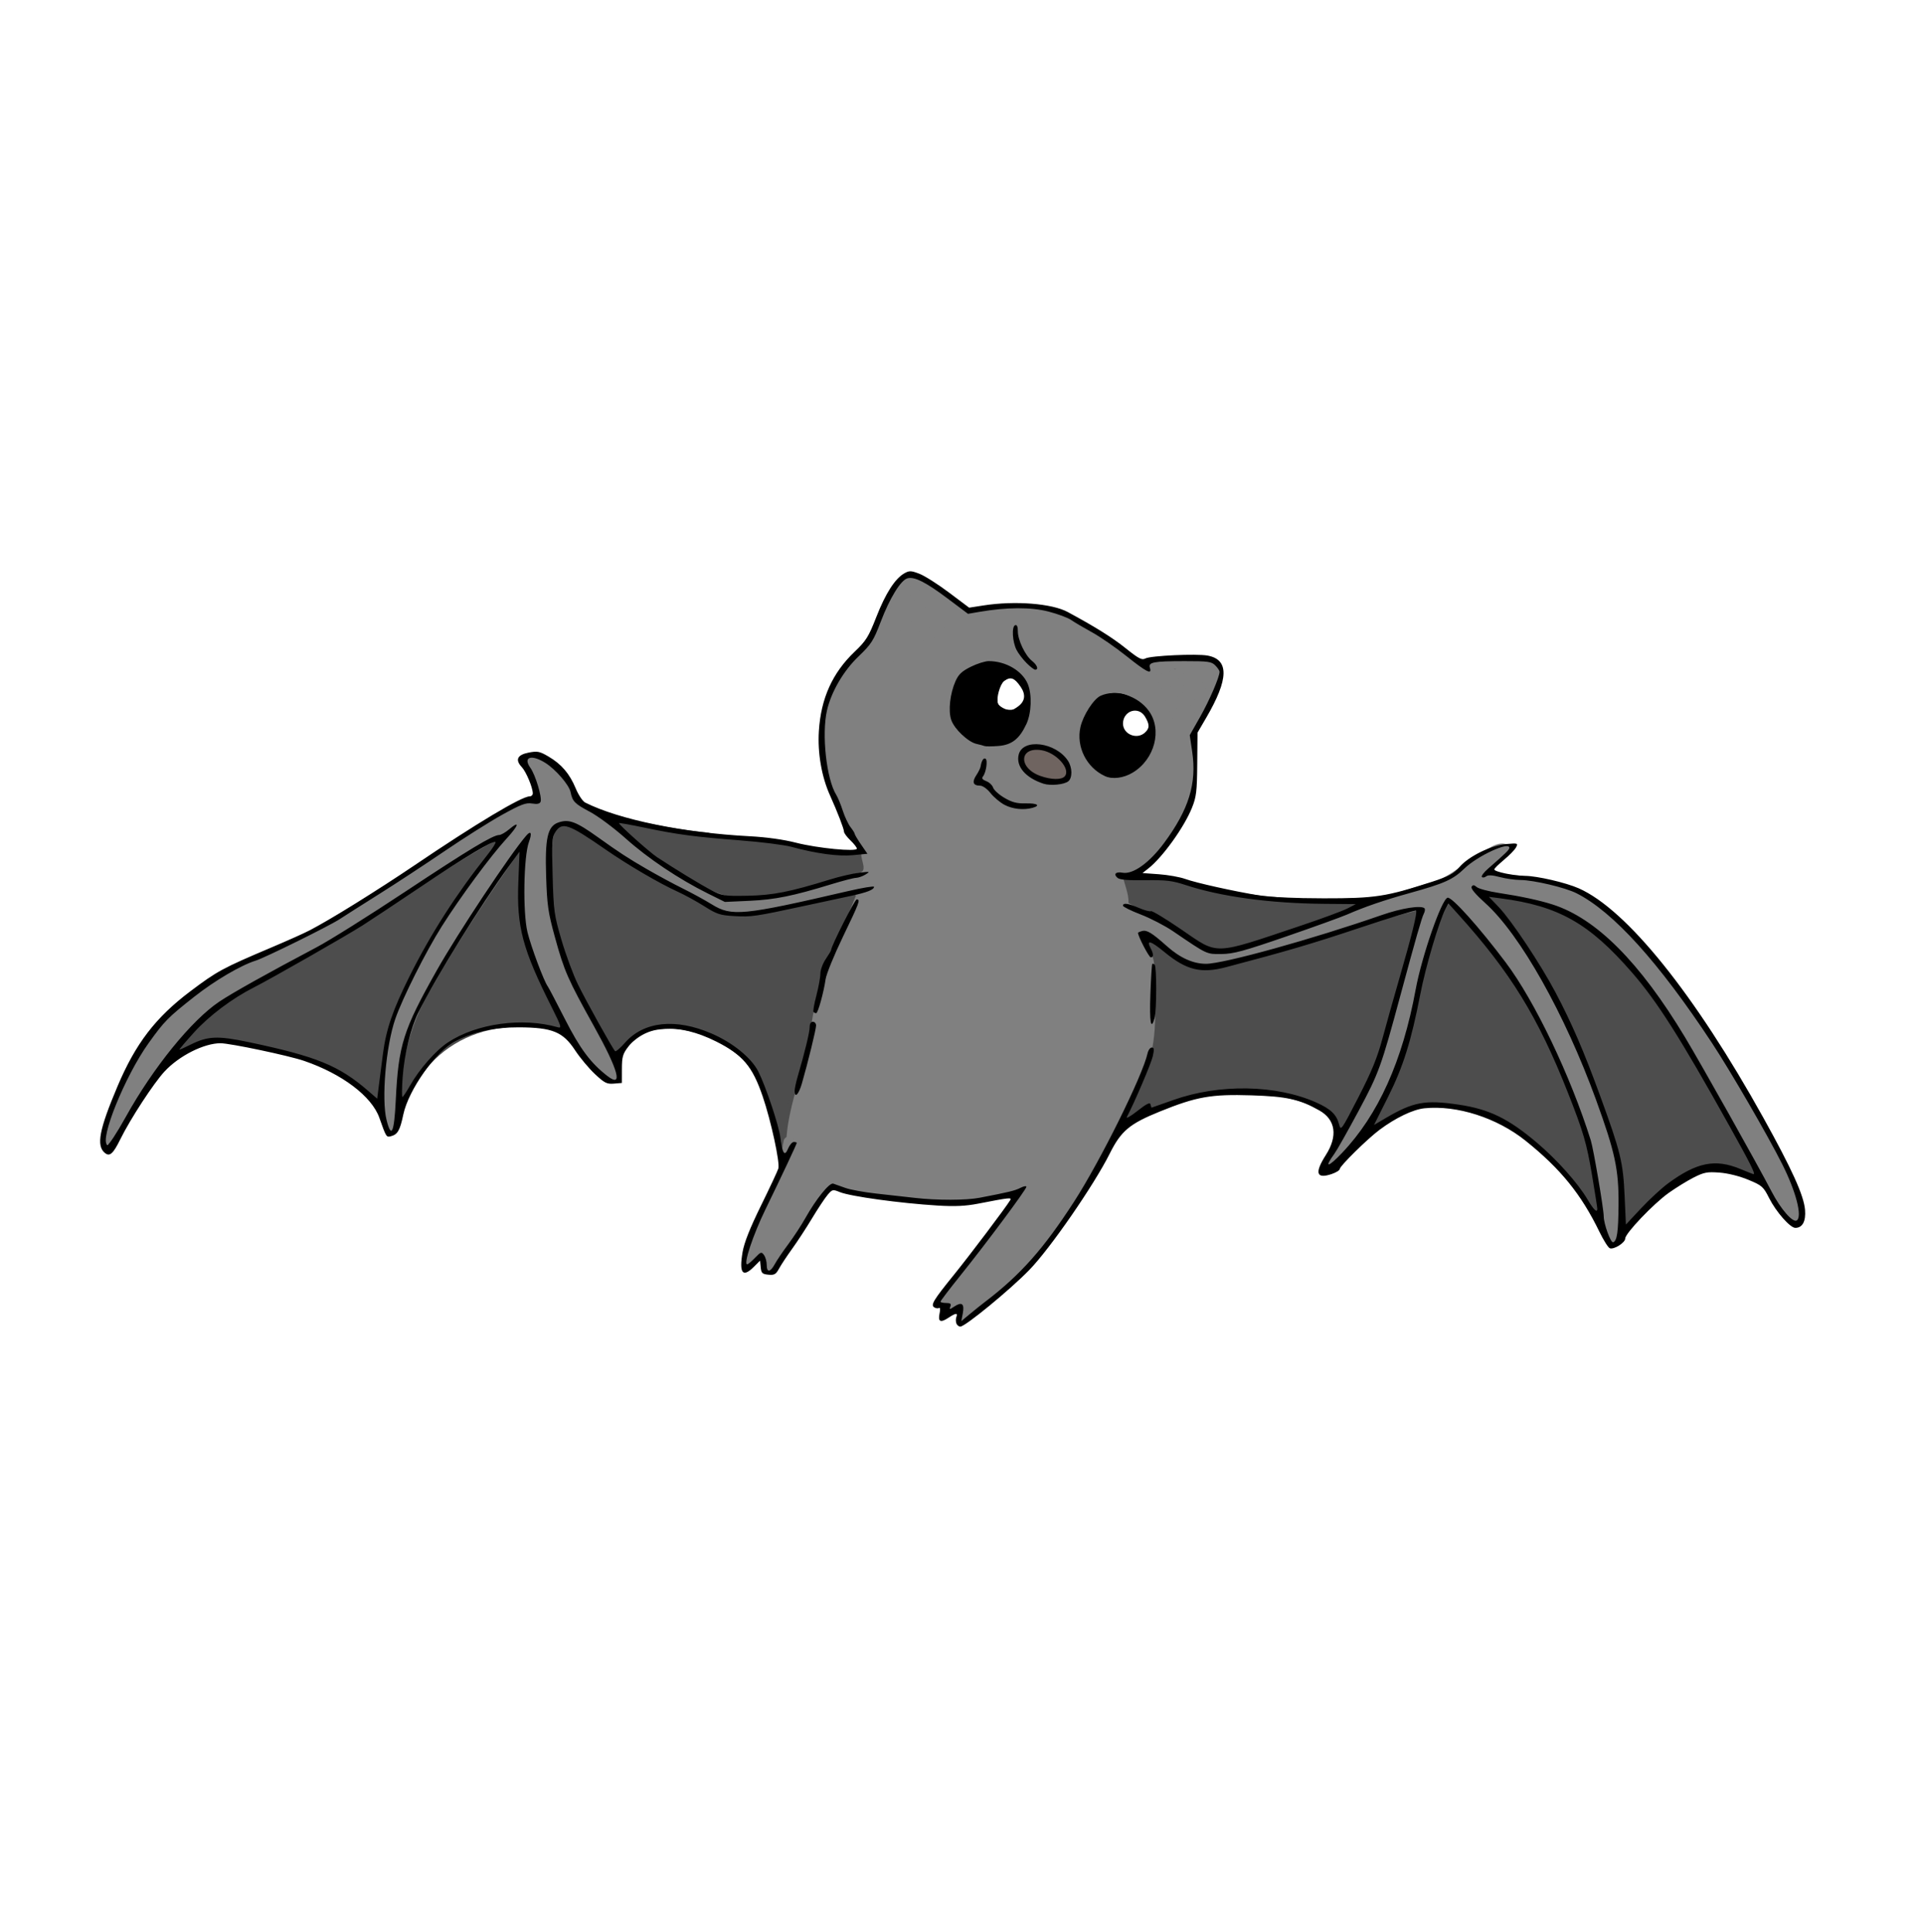 <?xml version="1.0" encoding="UTF-8" standalone="no"?>
<svg
   xmlns:dc="http://purl.org/dc/elements/1.1/"
   xmlns:cc="http://creativecommons.org/ns#"
   xmlns:rdf="http://www.w3.org/1999/02/22-rdf-syntax-ns#"
   xmlns:svg="http://www.w3.org/2000/svg"
   xmlns="http://www.w3.org/2000/svg"
   xmlns:sodipodi="http://sodipodi.sourceforge.net/DTD/sodipodi-0.dtd"
   xmlns:inkscape="http://www.inkscape.org/namespaces/inkscape"
   version="1.1"
   id="svg833"
   width="896"
   height="900"
   viewBox="0 0 896 900"
   sodipodi:docname="koumori_move_1.svg"
   inkscape:version="1.0.1 (3bc2e813f5, 2020-09-07)">
  <defs
     id="defs837" />
  <sodipodi:namedview
     pagecolor="#ffffff"
     bordercolor="#666666"
     borderopacity="1"
     objecttolerance="10"
     gridtolerance="10"
     guidetolerance="10"
     inkscape:pageopacity="0"
     inkscape:pageshadow="2"
     inkscape:window-width="1280"
     inkscape:window-height="971"
     id="namedview835"
     showgrid="false"
     showguides="false"
     inkscape:zoom="0.30625"
     inkscape:cx="-95.138445"
     inkscape:cy="-112.36079"
     inkscape:window-x="-8"
     inkscape:window-y="-8"
     inkscape:window-maximized="1"
     inkscape:current-layer="g841" />
  <g
     inkscape:groupmode="layer"
     id="layer14"
     inkscape:label="Image 1"
     style="display:inline;mix-blend-mode:normal">
    <path
       style="fill:#4d4d4d;fill-opacity:1;stroke:#ababab;stroke-width:0.983;stroke-opacity:0;paint-order:stroke fill markers"
       id="path2267"
       d="m 399.406,395.872 c -0.021,0.924 0.177,1.83 0.284,2.744 0.098,0.894 0.122,1.794 0.134,2.693 0.007,0.82 0.005,1.64 0.004,2.459 0.012,0.799 0.035,1.579 -0.125,2.362 -0.067,0.533 -0.112,0.544 -0.576,0.559 0,0 3.093,1.907 3.093,1.907 v 0 c 0.624,-0.685 1.03,-1.424 1.108,-2.367 0.132,-0.925 0.117,-1.855 0.111,-2.788 6.8e-4,-0.837 0.003,-1.673 -0.011,-2.51 -0.022,-0.983 -0.064,-1.967 -0.179,-2.945 -0.098,-0.814 -0.267,-1.624 -0.207,-2.447 0,0 -3.636,0.332 -3.636,0.332 z" />
    <path
       style="fill:#4d4d4d;fill-opacity:1;stroke:#ababab;stroke-width:0.983;stroke-opacity:0;paint-order:stroke fill markers"
       id="path2269"
       d="m 396.549,417.096 c 0.057,0.777 -0.138,1.536 -0.239,2.304 -0.12,0.81 -0.554,1.443 -0.963,2.122 -0.327,0.468 -0.157,0.239 -0.51,0.689 0,0 3.395,1.248 3.395,1.248 v 0 c 0.409,-0.608 0.213,-0.302 0.587,-0.917 0.556,-0.973 0.964,-2.004 1.113,-3.122 0.125,-0.881 0.284,-1.761 0.253,-2.655 0,0 -3.636,0.332 -3.636,0.332 z" />
    <path
       style="fill:#4d4d4d;fill-opacity:1;stroke:#ababab;stroke-width:0.983;stroke-opacity:0;paint-order:stroke fill markers"
       id="path2271"
       d="m 377.368,461.226 c -0.127,0.867 -0.269,1.725 -0.439,2.585 -0.416,1.282 -0.555,2.612 -0.668,3.947 -0.086,1.103 -0.105,2.208 -0.112,3.314 -0.013,1.107 -0.193,2.207 -0.293,3.309 -0.075,0.953 -0.025,1.904 -0.234,2.838 -0.101,0.941 -0.285,1.86 -0.447,2.792 -0.169,1.052 -0.207,2.119 -0.235,3.183 0.056,1.021 -0.062,2.018 -0.201,3.025 -0.127,1.04 -0.133,2.078 -0.362,3.103 -0.199,0.828 -0.356,1.664 -0.487,2.505 0,0 3.608,0.077 3.608,0.077 v 0 c 0.132,-0.804 0.292,-1.602 0.474,-2.396 0.205,-1.087 0.247,-2.183 0.382,-3.279 0.14,-1.095 0.214,-2.189 0.196,-3.294 0.027,-0.936 0.067,-1.874 0.24,-2.797 0.171,-0.924 0.306,-1.852 0.458,-2.779 0.159,-1.02 0.127,-2.049 0.218,-3.076 0.106,-1.175 0.287,-2.347 0.291,-3.528 0.004,-1.034 0.015,-2.069 0.097,-3.1 0.114,-1.244 0.338,-2.459 0.683,-3.661 0.211,-1.023 0.36,-2.06 0.462,-3.099 0,0 -3.631,0.332 -3.631,0.332 z" />
    <path
       style="fill:#4d4d4d;fill-opacity:1;stroke:#ababab;stroke-width:0.983;stroke-opacity:0;paint-order:stroke fill markers"
       id="path2273"
       d="m 367.928,504.942 c -0.35,0.712 -0.518,1.516 -0.897,2.212 -0.552,1.343 -1.014,2.722 -1.494,4.094 -0.502,1.555 -0.882,3.145 -1.191,4.748 -0.273,1.283 -0.306,2.639 -0.718,3.89 -0.68,1.173 0.492,-0.941 2.651,-1.029 0.45,-0.018 0.428,0.834 0.799,1.089 0.132,0.091 0.062,-0.315 0.1,-0.471 0.056,-0.233 0.121,-0.463 0.181,-0.695 0.069,-0.288 0.139,-0.576 0.208,-0.864 0.43,-1.675 1.008,-3.299 1.563,-4.934 0.388,-1.132 1.107,-2.099 1.72,-3.114 0.084,-0.124 0.155,-0.256 0.25,-0.371 0.519,-0.628 -0.081,0.303 0.492,-0.547 0.028,-0.042 0.321,-0.589 0.406,-0.615 0.044,-0.014 0.011,0.092 0.017,0.138 -2.521,0.865 -1.807,1.39 -3.144,-0.009 -0.035,-0.036 -0.031,-0.165 -0.069,-0.133 -0.048,0.04 0.011,0.126 0.004,0.188 -0.011,0.089 -0.141,0.463 -0.152,0.494 -0.378,1.167 -0.676,2.352 -0.88,3.562 -0.134,1.042 -0.242,2.095 -0.487,3.118 -0.316,1.238 -0.554,2.498 -0.913,3.726 -0.347,1.257 -0.752,2.492 -1.007,3.773 -0.085,1.022 -0.344,2.001 -0.592,2.99 -0.199,1.067 -0.447,2.124 -0.613,3.198 -0.088,1.356 -0.419,2.67 -0.719,3.989 -0.229,0.988 -0.308,1.998 -0.344,3.008 -0.02,0.832 -0.014,1.665 -0.012,2.497 3.6e-4,0.136 7.3e-4,0.271 10e-4,0.407 0,0 3.612,-0.337 3.612,-0.337 v 0 c -3.4e-4,-0.135 -6.7e-4,-0.271 -10e-4,-0.406 -0.002,-0.796 -0.007,-1.592 0.019,-2.387 0.04,-0.857 0.125,-1.711 0.322,-2.548 0.299,-1.364 0.567,-2.733 0.729,-4.121 0.188,-0.997 0.381,-1.993 0.603,-2.983 0.271,-1.024 0.454,-2.061 0.599,-3.111 0.265,-1.216 0.662,-2.397 0.972,-3.601 0.348,-1.289 0.643,-2.592 0.947,-3.891 0.2,-1.062 0.361,-2.131 0.489,-3.204 0.213,-1.163 0.566,-2.284 0.882,-3.422 0.143,-0.772 0.374,-3.198 -0.977,-3.303 -0.866,-0.068 -1.659,0.516 -2.488,0.774 -0.442,0.711 -0.976,1.349 -1.406,2.069 -0.712,1.162 -1.395,2.352 -1.8,3.662 -0.586,1.7 -1.142,3.409 -1.586,5.153 -0.094,0.369 -0.632,2.158 -0.558,2.463 0.152,0.627 0.112,1.681 0.748,1.785 2.571,0.419 2.685,-0.452 3.033,-1.667 0.286,-1.336 0.463,-2.692 0.687,-4.04 0.303,-1.484 0.701,-2.949 1.16,-4.392 0.459,-1.311 0.931,-2.616 1.503,-3.882 0.338,-0.88 0.709,-1.748 0.987,-2.649 0,0 -3.638,-0.302 -3.638,-0.302 z" />
    <path
       style="fill:#4d4d4d;fill-opacity:1;stroke:#ababab;stroke-width:0.401;stroke-opacity:0;paint-order:stroke fill markers"
       d="m 262.626,382.792 c -4.69,0.307 -7.531,5.576 -7.125,9.899 -0.055,10.799 -0.251,21.657 0.851,32.41 2.199,11.049 5.615,21.895 10.11,32.222 5.694,11.254 11.429,22.545 18.176,33.208 1.937,2.46 4.895,0.238 6.369,-1.543 4.398,-4.84 10.069,-9.115 16.846,-9.475 12.142,-1.469 24.25,3.311 33.955,10.337 5.606,4.011 10.004,9.623 12.186,16.192 3.164,8.04 5.529,16.175 7.895,24.302 1.175,2.583 4.729,0.868 4.547,-1.625 0.341,-2.717 2.559,-6.805 -0.645,-8.621 0.681,-4.37 1.849,-8.689 3.563,-12.77 3.627,0.761 3.87,-3.538 4.579,-5.99 3.002,-9.529 3.213,-19.577 4.3,-29.428 0.338,-2.861 0.248,-6.076 1.11,-8.703 2.558,-0.036 4.392,-2.125 4.368,-4.621 0.466,-4.6 1.431,-9.231 4.237,-13.022 3.186,-6.749 6.322,-13.44 9.636,-20.123 0.636,-1.232 0.832,-2.782 0.187,-3.991 0.966,-2.08 1.917,-6.102 -1.46,-6.185 -14.925,2.795 -29.68,6.734 -44.696,9.06 -5.741,0.255 -11.818,0.891 -17.272,-1.301 -6.909,-3.589 -13.548,-7.707 -20.59,-11.061 -14.818,-7.28 -28.277,-16.892 -42.193,-25.688 -2.764,-1.539 -5.656,-3.464 -8.933,-3.483 z"
       id="path2275" />
    <path
       style="fill:#4d4d4d;fill-opacity:1;stroke:#ababab;stroke-width:1.134;stroke-opacity:0;paint-order:stroke fill markers"
       d="m 290.798,382.457 c -5.876,2.517 1.201,7.783 3.89,9.86 13.248,9.747 26.554,20.391 42.102,26.14 21.451,3.206 42.21,-5.247 62.693,-10.223 3.57,-3.209 2.412,-12.919 -4.259,-11.727 -18.736,-1.117 -36.996,-6.275 -55.777,-7.391 -16.346,-1.332 -32.396,-4.421 -48.647,-6.658 z"
       id="path2277" />
    <path
       style="fill:#4d4d4d;fill-opacity:1;stroke:#ababab;stroke-width:1.134;stroke-opacity:0;paint-order:stroke fill markers"
       d="m 239.418,397.298 c -18.42,25.491 -35.532,52.202 -48.952,80.677 -2.623,10.308 -5.814,21.227 -4.71,31.874 4.419,4.493 7.092,-4.27 9.267,-6.983 8.494,-13.63 23.23,-22.386 39.114,-24.034 8.948,-1.858 18.002,0.396 26.83,0.803 3.542,-4.285 -2.685,-9.678 -3.694,-14.247 -7.803,-15.315 -14.891,-31.799 -13.647,-49.307 -0.549,-6.33 1.07,-13.123 -0.806,-19.164 -1.347,-0.702 -2.264,-0.605 -3.403,0.381 z"
       id="path2279" />
    <path
       style="fill:#4d4d4d;fill-opacity:1;stroke:#ababab;stroke-width:1.134;stroke-opacity:0;paint-order:stroke fill markers"
       d="m 228.049,391.562 c -15.584,7.208 -29.229,18.297 -43.944,27.165 -26.01,17.336 -53.859,31.666 -80.292,48.272 -6.439,5.652 -14.681,10.506 -18.744,18.19 1.46,5.664 8.512,0.735 12.286,0.289 13.022,-0.645 25.938,3.781 38.442,6.652 13.849,3.584 26.91,10.025 37.464,19.745 5.517,2.88 5.326,-5.442 5.398,-8.743 1.675,-17.663 6.568,-35.22 15.563,-50.759 10.116,-20.286 23.689,-38.334 36.39,-57.038 1.103,-1.757 -0.572,-4.095 -2.564,-3.772 z"
       id="path2281" />
    <path
       style="fill:#4d4d4d;fill-opacity:1;stroke:#ababab;stroke-width:0.1;stroke-opacity:0;paint-order:stroke fill markers"
       d="m 84.623,484.37 c -1.139,0.647 -1.803,1.847 -2.631,2.825 -1.043,1.234 -0.435,3.371 1.146,3.796 1.376,0.424 2.644,-0.533 3.868,-1.016 1.09,-0.403 2.114,-1.392 1.932,-2.642 -0.013,-0.948 -0.804,-1.55 -1.454,-2.11 -0.65,-0.898 -1.823,-1.266 -2.86,-0.854 z"
       id="path2283" />
    <path
       style="fill:#4d4d4d;fill-opacity:1;stroke:#ababab;stroke-width:0.983;stroke-opacity:0;paint-order:stroke fill markers"
       id="path2289"
       d="m 521.759,408.289 c 0.142,0.921 0.373,1.822 0.574,2.731 0.183,0.774 0.166,1.573 0.273,2.357 0.091,0.686 0.291,1.35 0.467,2.018 0.165,0.801 0.458,1.561 0.724,2.331 0.213,0.428 0.39,0.85 0.454,1.324 0.086,0.594 0.215,1.176 0.27,1.775 0.147,0.669 0.222,1.352 0.363,2.022 0.181,0.249 0.361,0.498 0.542,0.747 0,0 1.888,-1.733 1.888,-1.733 v 0 c 0.02,0.126 0.039,0.252 0.059,0.377 -0.131,-0.599 -0.185,-1.217 -0.329,-1.815 -0.061,-0.635 -0.185,-1.254 -0.275,-1.884 -0.097,-0.577 -0.254,-1.136 -0.55,-1.647 -0.256,-0.717 -0.542,-1.422 -0.683,-2.175 -0.148,-0.604 -0.329,-1.199 -0.416,-1.814 -0.111,-0.834 -0.107,-1.686 -0.32,-2.506 -0.21,-0.923 -0.452,-1.838 -0.549,-2.783 0,0 -2.491,0.676 -2.491,0.676 z" />
    <path
       style="fill:#4d4d4d;fill-opacity:1;stroke:#ababab;stroke-width:0.983;stroke-opacity:0;paint-order:stroke fill markers"
       id="path2291"
       d="m 534.599,444.044 c 0.459,1.013 0.863,2.052 1.259,3.091 0.356,0.899 0.487,1.856 0.635,2.804 0.092,0.976 0.299,1.933 0.495,2.892 0.029,0.161 0.058,0.322 0.087,0.484 0,0 2.479,-0.554 2.479,-0.554 v 0 c -0.032,-0.172 -0.064,-0.343 -0.096,-0.515 -0.187,-0.934 -0.371,-1.868 -0.48,-2.815 -0.169,-1.072 -0.322,-2.149 -0.74,-3.161 -0.414,-1.099 -0.876,-2.178 -1.292,-3.276 0,0 -2.347,1.049 -2.347,1.049 z" />
    <path
       style="fill:#4d4d4d;fill-opacity:1;stroke:#ababab;stroke-width:0.983;stroke-opacity:0;paint-order:stroke fill markers"
       id="path2293"
       d="m 536.404,473.584 c 0.022,0.884 0.02,1.768 0.025,2.652 -0.002,1.037 -0.008,2.074 -0.003,3.11 0.003,0.997 -10e-4,1.994 -0.006,2.991 0.002,0.823 -4.9e-4,1.647 -0.004,2.47 -0.1,0.621 -0.178,1.238 -0.322,1.85 -0.096,0.636 -0.434,1.17 -0.747,1.718 -0.321,0.532 -0.436,1.126 -0.54,1.729 0,0 2.549,0.113 2.549,0.113 v 0 c 0.091,-0.412 0.222,-0.799 0.45,-1.159 0.386,-0.704 0.707,-1.438 0.841,-2.236 0.157,-0.74 0.261,-1.494 0.315,-2.248 -0.003,-0.823 -0.006,-1.646 -0.004,-2.47 -0.005,-0.997 -0.008,-1.993 -0.006,-2.99 0.005,-1.037 -0.001,-2.073 -0.003,-3.11 0.005,-0.886 0.003,-1.771 0.025,-2.657 0,0 -2.571,0.235 -2.571,0.235 z" />
    <path
       style="fill:#4d4d4d;fill-opacity:1;stroke:#ababab;stroke-width:0.567;stroke-opacity:0;paint-order:stroke fill markers"
       d="m 658.223,422.411 c -22.738,6.472 -44.94,14.753 -67.817,20.788 -9.67,2.317 -19.168,6.114 -29.17,6.622 -8.344,-0.091 -14.658,-6.036 -21.07,-10.556 -1.773,-1.558 -5.641,-3.415 -6.515,0.058 0.221,4.923 4.943,9.468 2.947,14.48 -0.762,11.083 1.039,22.196 -0.287,33.216 -2.989,11.232 -8.275,21.65 -12.831,32.267 -0.635,3.113 3.511,3.711 5.126,1.646 2.238,-1.243 4.39,-3.73 6.576,-4.218 3.841,1.731 7.933,-1.443 11.713,-2.136 19.513,-6.758 41.347,-7.53 61.216,-0.825 5.58,2.108 12.462,4.87 14.157,11.334 1.252,3.026 5.138,1.627 5.998,-0.929 7.909,-14.227 15.197,-28.956 19.24,-44.805 4.721,-17.267 10.178,-34.371 13.965,-51.873 0.589,-2.294 -0.32,-5.41 -3.247,-5.069 z"
       id="path2295" />
    <path
       style="fill:#4d4d4d;fill-opacity:1;stroke:#ababab;stroke-width:0.567;stroke-opacity:0;paint-order:stroke fill markers"
       d="m 535.439,408.043 c -3.965,0.393 -8.21,-0.554 -11.973,0.831 -1.629,3.498 1.081,7.424 1.315,11.109 0.901,5.041 7.232,4.88 10.932,6.673 9.606,4.343 17.54,11.853 27.191,16.159 10.418,2.884 20.733,-2.524 30.586,-5.233 12.816,-4.525 26.029,-8.229 38.276,-14.183 3.741,-3.352 -2.047,-5.419 -5.021,-4.433 -25.937,0.174 -52.171,-1.7 -77.016,-9.586 -4.662,-1.219 -9.493,-1.428 -14.289,-1.337 z"
       id="path2297" />
    <path
       style="fill:#4d4d4d;fill-opacity:1;stroke:#ababab;stroke-width:0.567;stroke-opacity:0;paint-order:stroke fill markers"
       d="m 673.529,419.295 c -4.999,7.977 -6.814,17.54 -9.609,26.451 -5.455,19.755 -7.741,40.487 -16.745,59.155 -2.499,6.053 -6.198,11.738 -8.091,17.964 0.659,3.845 4.89,1.561 6.879,0.158 6.821,-4.028 14.278,-7.964 22.472,-7.3 14.57,0.166 29.346,4.32 40.84,13.733 12.44,9.343 22.731,21.098 31.326,34.138 1.109,2.798 5.591,2.334 5.463,-0.893 -1.784,-16.21 -4.934,-32.44 -11.007,-47.646 -10.146,-27.306 -23.283,-53.807 -41.979,-76.329 -5.459,-6.604 -10.972,-13.307 -16.974,-19.353 -0.819,-0.765 -1.65,-0.321 -2.574,-0.079 z"
       id="path2299" />
    <path
       style="fill:#4d4d4d;fill-opacity:1;stroke:#ababab;stroke-width:0.567;stroke-opacity:0;paint-order:stroke fill markers"
       d="m 693.091,416.304 c -2.685,3.502 2.791,5.96 4.483,8.655 17.997,21.955 31.271,47.576 41.448,74.074 5.303,14.364 11.202,28.46 14.34,43.517 1.793,9.367 1.075,19.087 2.659,28.368 3.031,3.168 5.665,-2.479 7.865,-4.254 8.56,-8.963 17.963,-18.363 30.184,-21.9 7.762,-2.065 15.243,1.529 22.438,3.878 3.433,0.106 2.971,-3.875 1.457,-5.78 -12.241,-23.206 -25.057,-46.155 -39.172,-68.28 -12.583,-18.682 -26.799,-37.579 -46.879,-48.695 -11.715,-5.798 -24.774,-9.191 -37.774,-9.862 l -0.558,0.148 z"
       id="path2301" />
    <path
       style="fill:#4d4d4d;fill-opacity:1;stroke:#ababab;stroke-width:0.05;stroke-opacity:0;paint-order:stroke fill markers"
       d="m 289.305,381.16 c -1.014,-0.014 -1.869,0.683 -2.379,1.509 -0.648,0.887 -0.497,2.193 0.264,2.966 1.493,1.613 3.105,3.113 4.718,4.605 3.668,3.341 7.389,6.63 11.282,9.709 2.01,1.553 4.195,2.862 6.318,4.252 6.092,3.88 12.238,7.68 18.527,11.232 0.748,0.501 1.754,0.681 2.57,0.236 0.874,-0.422 1.34,-1.415 1.275,-2.362 0.057,-7.717 0.025,-15.435 0.034,-23.152 0.004,-1.077 -0.812,-2.081 -1.876,-2.272 -2.992,-0.337 -5.992,-0.637 -8.977,-1.038 -6.804,-0.877 -13.572,-2.183 -20.299,-3.571 -3.751,-0.755 -7.497,-1.56 -11.284,-2.106 -0.058,-10e-4 -0.115,-0.006 -0.173,-0.006 z"
       id="path2303" />
    <path
       style="fill:#4d4d4d;fill-opacity:1;stroke:#ababab;stroke-width:0.05;stroke-opacity:0;paint-order:stroke fill markers"
       d="m 230.501,389.868 c -0.909,0.013 -1.892,0.359 -2.344,1.201 -0.583,0.922 -0.342,2.196 0.445,2.925 0.475,0.906 1.555,1.458 2.563,1.222 0.985,-0.18 1.663,-1.058 1.896,-1.989 0.379,-1.149 -0.123,-2.543 -1.235,-3.076 -0.406,-0.211 -0.869,-0.298 -1.325,-0.283 z"
       id="path2305" />
  </g>
  <g
     inkscape:groupmode="layer"
     id="layer15"
     inkscape:label="Image 2"
     style="display:inline">
    <path
       style="fill:#808080;fill-opacity:1;stroke:#ababab;stroke-width:1.134;stroke-opacity:0;paint-order:stroke fill markers"
       d="m 424.252,267.55 c -8.642,3.095 -11.583,13.417 -15.308,20.999 -5.701,15.158 -21.571,24.313 -24.767,40.771 -5.792,24.037 4.866,48.111 17.166,68.264 -0.462,3.003 3.464,8.725 -1.53,9.035 -19.554,5.098 -39.4,12.44 -59.884,11.136 -16.187,-4.544 -29.796,-15.464 -43.165,-25.259 -8.541,-7.727 -18.69,-13.455 -27.5,-20.716 -3.996,-9.106 -11.386,-18.43 -21.432,-20.819 -6.088,0.689 -2.014,7.907 -0.776,11.281 0.826,3.1 3.316,7.258 1.95,10.194 -13.308,1.146 -23.761,11.134 -34.936,17.48 -33.136,21.842 -66.323,44.235 -103.191,59.384 -22.72,11.876 -43.12,29.835 -53.376,53.779 -3.822,9.076 -9.585,18.236 -9.574,28.311 3.12,5.147 7.481,-2.282 9.019,-5.044 13.718,-22.082 27.875,-45.621 49.893,-60.479 29.897,-17.02 60.277,-33.266 88.689,-52.757 12.667,-8.116 25.334,-16.396 38.679,-23.279 -21.786,27.457 -42.545,56.81 -53.281,90.518 -2.834,14.791 -5.7,30.681 -1.434,45.42 3.408,4.388 6.727,-2.079 6.167,-5.409 0.408,-21.053 4.241,-42.213 15.539,-60.295 13.051,-23.018 27.822,-45.177 43.131,-66.63 -3.061,21.722 -2.326,45.048 8.524,64.687 8.778,16.225 15.577,35.577 31.925,45.798 6.077,0.604 3.666,-7.198 1.768,-10.144 -11.124,-24.824 -28.677,-48.74 -29.222,-76.659 0.419,-10.035 -1.417,-20.748 1.224,-30.492 6.112,-5.447 13.772,2.082 19.245,5.08 18.732,12.453 38.272,23.913 58.6,33.495 17.639,2.831 35.158,-3.728 52.375,-6.75 2.475,0.304 11.364,-4.299 9.955,-1.029 -8.137,20.695 -18.792,40.97 -21.112,63.437 -2.655,16.527 -9.861,32.314 -11.166,48.979 4.033,5.263 -2.017,11.038 -3.542,16.379 -5.901,13.554 -13.702,26.688 -16.857,41.206 1.018,5.627 6.773,0.477 8.568,-0.877 0.296,3.571 4.242,7.41 7.127,3.594 9.237,-11.663 16.304,-25.061 25.946,-36.361 26.234,5.756 53.927,9.014 80.535,3.628 5.948,-2.431 6.024,-0.956 2.185,3.545 -9.978,14.914 -22.665,28.012 -31.908,43.353 -1.711,5.453 6.399,5.13 8.58,6.074 -0.928,5.16 5.438,5.094 7.699,1.766 38.5,-28.41 61.052,-72.364 79.798,-115.205 5.413,-15.131 3.35,-31.622 3.195,-47.367 -0.009,-4.942 -4.224,-9.912 -4.731,-13.851 10.304,5.009 18.61,16.419 31.378,14.492 32.722,-5.169 63.503,-18.477 95.66,-25.984 1.958,1.123 -1.602,7.021 -1.427,9.565 -8.449,31.57 -15.319,64.421 -32.674,92.573 -1.558,4.194 -6.453,8.187 -5.281,12.886 4.908,3.412 8.279,-4.754 11.389,-7.515 18.908,-22.831 25.43,-52.481 31.876,-80.544 3.102,-10.379 5.444,-21.151 11.136,-30.433 30.947,28.952 49.893,68.082 63.117,107.736 5.531,15.955 4.686,33.464 10.537,49.234 3.204,4.442 7.197,-1.567 6.406,-5.15 2.438,-21.904 -2.517,-43.761 -11.037,-63.867 -13.009,-33.415 -28.529,-66.983 -53.951,-92.896 19.554,4.031 41.002,6.825 56.167,21.188 25.406,21.746 39.629,52.799 56.474,80.938 10.368,17.158 18.522,35.929 30.965,51.703 4.165,3.632 7.079,-2.834 5.745,-6.419 -3.844,-19.528 -15.969,-36.165 -25.177,-53.463 -19.434,-32.138 -39.982,-64.863 -69.313,-88.955 -14.338,-11.153 -33.267,-12.663 -50.688,-14.365 2.775,-3.974 10.27,-6.903 8.832,-12.458 -5.12,-3.568 -11.024,2.783 -15.725,4.755 -7.318,5.051 -14.085,11.251 -23.078,13.013 -29.336,8.518 -57.493,21.001 -86.943,29.233 -8.297,2.708 -17.198,0.953 -23.858,-4.722 -8.601,-6.371 -18.769,-10.047 -27.777,-15.68 0.3,-4.209 -2.319,-9.73 -2.629,-12.776 13.175,-0.858 20.606,-14.074 27.085,-23.982 7.793,-11.96 8.047,-26.563 6.821,-40.271 2.61,-10.853 11.867,-19.886 12.323,-31.446 -2.189,-7.495 -12.342,-5.37 -18.246,-5.975 -5.647,0.262 -13.945,-0.937 -17.59,3.468 -15.734,-10.531 -30.883,-24.619 -50.298,-27.385 -10.399,-0.567 -20.944,0.652 -31.218,1.202 -9.712,-4.2 -17.15,-14.129 -27.793,-15.874 z m 1.366,8.539 c 5.253,0.754 9.815,5.693 10.764,10.602 -5.728,4.58 -12.867,9.066 -19.957,9.917 1.634,-6.926 2.825,-15.259 8.045,-20.395 0.365,-0.136 0.763,-0.152 1.148,-0.124 z m 36.284,34 c 10.265,-0.254 18.722,9.853 16.104,19.991 -0.64,7.204 -4.988,15.59 -13.258,15.107 -9.955,2.108 -21.546,-6.259 -19.905,-17.134 -0.265,-9.95 6.623,-18.39 17.06,-17.964 z m 90.551,3.163 c 2.276,0.696 8.259,-0.997 8.649,2.266 -2.132,5.444 -5.018,12.156 -10.404,14.888 -3.729,-4.003 -7.092,-9.981 -6.147,-15.52 2.054,-1.854 5.325,-1.518 7.901,-1.635 z m -32.377,11.576 c 12.136,0.433 20.963,15.191 13.761,25.63 -3.695,8.031 -14.65,13.68 -21.971,6.751 -8.181,-6.294 -8.699,-18.282 -2.798,-26.271 2.051,-4.281 6.305,-6.5 11.008,-6.111 z m -35.833,24.025 c 6.354,0.054 14.737,6.899 12.235,13.59 -7.913,3.472 -18.586,-1.075 -20.449,-9.637 1.027,-3.231 5.281,-3.989 8.214,-3.953 z m -27.281,12 c -0.019,2.495 2.549,4.596 -1.042,3.01 0.056,-0.769 0.865,-2.929 1.042,-3.01 z"
       id="path2331" />
    <path
       style="fill:#808080;fill-opacity:1;stroke:#ababab;stroke-width:0.05;stroke-opacity:0;paint-order:stroke fill markers"
       d="m 366.937,529.512 c -1.008,0.227 -1.749,1.154 -1.85,2.168 -0.277,1.43 -0.623,2.863 -0.66,4.325 0.028,1.138 0.976,2.177 2.123,2.243 1.062,0.127 2.086,-0.604 2.454,-1.585 0.304,-0.749 0.701,-1.455 1.024,-2.193 0.212,-0.87 0.007,-1.775 -0.138,-2.641 -0.138,-0.919 -0.646,-1.858 -1.559,-2.193 -0.432,-0.2 -0.934,-0.206 -1.394,-0.123 z"
       id="path2333" />
    <path
       style="fill:#808080;fill-opacity:1;stroke:#ababab;stroke-width:0.071;stroke-opacity:0;paint-order:stroke fill markers"
       d="m 619.714,537.002 c -1.083,0.462 -1.515,1.637 -2.124,2.558 -0.647,1.107 -1.312,2.515 -0.636,3.765 0.613,1.263 2.299,1.664 3.499,1.021 1.313,-0.675 2.433,-1.683 3.459,-2.73 0.931,-1.008 0.755,-2.778 -0.398,-3.541 -0.482,-0.372 -1.151,-0.363 -1.601,-0.797 -0.638,-0.456 -1.467,-0.54 -2.199,-0.275 z m 2.529,0.633 c 0.014,10e-4 -0.018,-10e-4 0,0 z"
       id="path2335" />
    <path
       style="fill:#808080;fill-opacity:1;stroke:#ababab;stroke-width:0.983;stroke-opacity:0;paint-order:stroke fill markers"
       id="path2341"
       d="m 357.512,591.272 c 0.04,0.043 0.076,0.09 0.119,0.13 0.116,0.107 0.244,0.193 0.373,0.282 0.145,0.099 0.291,0.194 0.444,0.281 0.082,0.039 0.203,0.111 0.29,0.006 0.048,-0.058 0.006,-0.154 -0.013,-0.227 -0.004,-0.014 -0.144,-0.107 -0.165,-0.122 -0.318,-0.197 -0.703,-0.262 -1.063,-0.339 -0.132,-0.018 -0.339,-0.085 -0.267,0.262 0.016,0.078 0.147,0.064 0.223,0.088 0.11,0.034 0.222,0.059 0.333,0.086 0.058,0.014 0.717,0.167 0.785,0.183 -0.053,-0.433 0.396,0.271 0.449,0.125 0.026,-0.074 -0.039,-0.153 -0.072,-0.223 -0.009,-0.019 -0.03,-0.035 -0.051,-0.038 -0.1,-0.015 -0.203,-0.009 -0.304,-0.015 -0.104,-0.006 -0.208,-0.015 -0.312,-0.023 -0.086,-0.008 -0.173,-0.014 -0.259,-0.025 -0.091,-0.012 -0.394,-0.136 -0.147,0.261 0.037,0.059 0.14,-0.003 0.209,-0.002 0.084,10e-4 0.168,0.005 0.252,0.008 0,0 0.113,-0.273 0.113,-0.273 v 0 c -0.084,-0.004 -0.168,-0.008 -0.252,-0.013 -0.072,-0.004 -0.155,-0.054 -0.216,-0.015 -0.454,0.288 -0.255,0.288 -0.082,0.303 0.088,0.008 0.176,0.013 0.264,0.02 0.104,0.008 0.209,0.016 0.313,0.024 0.102,0.008 0.203,0.025 0.306,0.026 0.133,10e-4 0.289,0.055 0.399,-0.019 0.07,-0.048 0.044,-0.179 0.005,-0.254 -0.075,-0.144 -0.482,0.131 -0.475,-0.109 -0.278,-0.063 -0.498,-0.109 -0.774,-0.183 -0.105,-0.028 -0.209,-0.062 -0.313,-0.092 -0.049,-0.014 -0.101,-0.062 -0.147,-0.04 -0.092,0.043 -0.165,0.126 -0.219,0.213 -0.016,0.026 0.062,-0.006 0.092,-0.009 0.332,0.063 0.678,0.125 0.977,0.291 0.05,0.038 0.059,0.047 0.11,0.081 0.01,0.007 0.027,0.03 0.031,0.019 0.022,-0.058 -0.016,-0.142 0.031,-0.183 0.061,-0.053 0.305,0.008 0.149,-0.028 -0.154,-0.068 -0.291,-0.157 -0.431,-0.251 -0.149,-0.1 -0.302,-0.2 -0.418,-0.34 0,0 -0.287,0.137 -0.287,0.137 z" />
    <path
       style="fill:#808080;fill-opacity:1;stroke:#ababab;stroke-width:0.983;stroke-opacity:0;paint-order:stroke fill markers"
       id="path2345"
       d="m 447.489,614.275 c 0.005,0.106 0.006,0.213 0.013,0.32 0.002,0.037 -0.004,0.077 0.01,0.112 0.014,0.035 0.032,0.09 0.07,0.091 0.091,0.002 0.172,-0.056 0.259,-0.084 0.199,-0.247 0.346,-0.53 0.524,-0.791 0.092,-0.134 0.048,-0.113 0.139,-0.136 -0.064,0.008 -0.138,-0.013 -0.191,0.024 -0.035,0.024 -0.014,0.083 -0.023,0.125 -0.057,0.273 -0.137,0.539 -0.221,0.804 -0.009,0.015 -0.046,0.046 -0.028,0.045 0.081,-10e-4 0.173,-1.1e-4 0.237,-0.049 0.044,-0.034 0.026,-0.108 0.039,-0.162 0.065,-0.265 0.133,-0.53 0.205,-0.793 -0.003,-0.133 0.098,-0.243 0.111,-0.372 0.003,-0.03 0.005,-0.101 -0.021,-0.087 -0.307,0.161 -0.307,0.288 -0.44,0.574 -0.06,0.13 -0.122,0.259 -0.183,0.388 -0.164,0.332 -0.307,0.674 -0.493,0.995 -0.023,0.04 -0.116,0.089 -0.077,0.115 0.2,0.136 0.233,-0.092 0.266,-0.18 0.159,-0.424 0.343,-0.838 0.542,-1.245 0.045,-0.092 0.212,-0.434 0.304,-0.546 0.013,-0.016 0.038,-0.015 0.056,-0.022 -0.07,0.021 -0.162,0.008 -0.211,0.062 -0.052,0.057 -0.032,0.15 -0.05,0.225 -0.026,0.107 -0.054,0.213 -0.083,0.319 -0.058,0.215 -0.124,0.428 -0.181,0.643 -0.018,0.067 -0.033,0.135 -0.049,0.203 0.006,0.034 -0.015,0.098 0.019,0.101 0.306,0.025 0.325,-0.115 0.464,-0.326 0.073,-0.111 0.145,-0.223 0.216,-0.336 0.297,-0.472 0.151,-0.243 0.436,-0.689 -0.34,-0.095 0.363,-0.249 0.253,-0.337 -0.052,-0.042 -0.14,-0.011 -0.198,0.022 -0.051,0.029 -0.068,0.095 -0.097,0.145 -0.065,0.113 -0.123,0.23 -0.186,0.344 -0.079,0.141 -0.16,0.28 -0.24,0.42 -0.216,0.365 -0.429,0.733 -0.652,1.094 -0.033,0.053 -0.146,0.113 -0.102,0.157 0.226,0.224 0.41,-0.229 0.45,-0.289 0.266,-0.38 0.529,-0.762 0.826,-1.118 0.053,-0.064 0.104,-0.13 0.166,-0.185 0.009,-0.008 0.044,0.007 0.033,0.009 -0.091,0.022 -0.185,0.033 -0.277,0.05 -0.242,0.399 -0.515,0.778 -0.785,1.158 -0.077,0.108 -0.322,0.457 -0.429,0.586 -0.023,0.028 -0.053,0.05 -0.08,0.075 0.081,-5.2e-4 0.173,0.039 0.243,-0.002 0.075,-0.044 0.091,-0.15 0.139,-0.222 0.075,-0.113 0.153,-0.225 0.231,-0.336 0.24,-0.342 0.491,-0.675 0.746,-1.006 0.078,0.094 0.18,-0.285 0.083,-0.282 -0.226,0.007 -0.414,0.23 -0.561,0.361 -0.192,0.171 -0.386,0.339 -0.579,0.509 -0.028,0.025 -0.391,0.34 -0.45,0.386 -0.038,0.029 -0.128,0.029 -0.121,0.076 0.006,0.044 0.083,-0.033 0.126,-0.046 0.225,-0.069 0.036,0.061 0.306,-0.288 0.281,-0.318 0.325,-0.376 0.624,-0.683 0.148,-0.152 0.351,-0.357 0.522,-0.494 0.045,-0.036 0.152,-0.039 0.143,-0.096 -0.008,-0.051 -0.101,0.025 -0.152,0.038 -0.035,0.017 -0.078,0.023 -0.106,0.051 -0.08,0.081 -0.137,0.181 -0.209,0.268 -0.098,0.12 -0.2,0.236 -0.302,0.353 -0.288,0.333 -0.582,0.661 -0.88,0.986 -0.052,0.049 -0.104,0.098 -0.155,0.147 -0.012,-2.9e-4 -0.049,0.002 -0.037,-8.8e-4 0.103,-0.021 0.221,0.002 0.31,-0.054 0.108,-0.068 0.161,-0.199 0.243,-0.296 0.222,-0.26 0.429,-0.485 0.658,-0.739 0.095,-0.095 0.187,-0.194 0.286,-0.286 0.065,-0.061 0.135,-0.118 0.206,-0.172 0.018,-0.013 -0.025,0.039 -0.045,0.05 -0.047,0.024 -0.114,0.012 -0.15,0.051 -0.08,0.087 -0.118,0.205 -0.18,0.306 -0.075,0.121 -0.155,0.239 -0.233,0.359 -0.201,0.293 -0.395,0.592 -0.606,0.878 -0.029,0.039 -0.125,0.08 -0.091,0.115 0.209,0.216 0.349,-0.103 0.424,-0.199 0.249,-0.298 0.497,-0.6 0.768,-0.879 0.043,-0.044 0.145,-0.065 0.136,-0.126 -0.008,-0.051 -0.097,0.041 -0.147,0.052 -0.047,0.01 -0.096,0.008 -0.144,0.012 -0.172,0.22 -0.206,0.265 -0.391,0.495 -0.068,0.085 -0.134,0.172 -0.206,0.253 -0.042,0.048 -0.168,0.08 -0.135,0.134 0.127,0.214 0.277,-0.148 0.285,-0.162 0.121,-0.227 0.253,-0.447 0.383,-0.667 0.023,-0.039 0.062,-0.072 0.068,-0.116 0.006,-0.039 0.007,-0.117 -0.033,-0.115 -0.102,0.004 -0.186,0.085 -0.278,0.128 -0.224,0.275 -0.448,0.55 -0.676,0.821 -0.064,0.076 -0.127,0.154 -0.194,0.228 -0.035,0.039 -0.142,0.069 -0.111,0.112 0.042,0.057 0.141,0.017 0.212,0.025 0.035,-0.042 0.071,-0.082 0.105,-0.125 0.073,-0.093 0.141,-0.19 0.213,-0.283 0.321,-0.411 0.663,-0.805 1.017,-1.189 0.044,-0.04 0.095,-0.072 0.132,-0.119 0.02,-0.025 -0.05,0.045 -0.081,0.055 -0.054,0.017 -0.127,-0.014 -0.169,0.024 -0.088,0.078 -0.125,0.199 -0.19,0.297 -0.19,0.287 -0.344,0.506 -0.541,0.789 -0.187,0.265 -0.238,0.351 -0.429,0.579 -0.033,0.039 -0.141,0.078 -0.103,0.111 0.204,0.177 0.3,-0.122 0.352,-0.207 0.062,-0.1 0.127,-0.199 0.191,-0.299 0.206,-0.314 0.417,-0.623 0.646,-0.921 0.038,-0.05 0.076,-0.1 0.118,-0.147 0.004,-0.005 0.024,-0.009 0.018,-0.008 -0.102,0.013 -0.204,0.03 -0.306,0.045 -0.071,0.093 -0.142,0.186 -0.214,0.278 -0.046,0.059 -0.488,0.619 -0.541,0.683 -0.241,0.294 -0.152,0.192 -0.373,0.397 -0.018,0.017 0.038,-0.033 0.057,-0.05 0.049,-0.014 0.114,-0.004 0.146,-0.043 0.077,-0.093 0.105,-0.217 0.16,-0.324 0.066,-0.129 0.134,-0.257 0.203,-0.385 0.064,-0.118 0.13,-0.236 0.195,-0.353 0.162,-0.29 0.089,-0.139 0.175,-0.325 -0.087,-0.008 -0.18,-0.054 -0.262,-0.023 -0.068,0.026 -0.088,0.117 -0.132,0.175 -0.056,0.075 -0.111,0.15 -0.166,0.225 -0.144,0.194 -0.287,0.388 -0.429,0.584 -0.023,0.027 -0.098,0.062 -0.068,0.081 0.204,0.129 0.24,-0.017 0.323,-0.135 0.064,-0.091 0.127,-0.182 0.193,-0.271 0.174,-0.234 0.262,-0.337 0.444,-0.559 -0.285,-0.194 0.361,-0.156 0.289,-0.265 -0.025,-0.038 -0.086,0.032 -0.128,0.05 -0.134,0.06 -0.078,0.064 -0.173,0.252 -0.047,0.093 -0.097,0.184 -0.146,0.276 -0.136,0.224 -0.25,0.463 -0.405,0.675 -0.015,0.021 -0.077,0.048 -0.053,0.057 0.246,0.092 0.226,0.021 0.308,-0.138 0.045,-0.078 0.089,-0.157 0.135,-0.235 0.034,-0.058 0.302,-0.493 0.34,-0.551 0.042,-0.064 0.084,-0.129 0.133,-0.187 0.015,-0.018 0.083,-0.038 0.059,-0.042 -0.077,-0.01 -0.154,0.013 -0.232,0.019 -0.153,0.328 -0.321,0.649 -0.496,0.965 -0.109,0.198 -0.058,0.09 -0.114,0.212 0.088,8.5e-4 0.183,0.038 0.263,0.003 0.064,-0.028 0.08,-0.116 0.121,-0.172 0.108,-0.148 0.209,-0.281 0.327,-0.42 0.137,-0.162 0.084,-0.121 0.207,-0.193 -0.066,0.004 -0.138,-0.015 -0.199,0.012 -0.034,0.015 -0.034,0.067 -0.05,0.1 -0.032,0.066 -0.063,0.132 -0.096,0.197 -0.094,0.188 -0.196,0.372 -0.295,0.558 -0.006,0.021 -0.038,0.057 -0.017,0.062 0.091,0.019 0.193,0.03 0.279,-0.006 0.07,-0.03 0.096,-0.117 0.145,-0.175 0.07,-0.082 0.141,-0.163 0.212,-0.243 0.202,-0.228 0.284,-0.314 0.489,-0.536 0.073,-0.075 0.25,-0.271 0.355,-0.342 0.019,-0.013 0.09,-0.014 0.068,-0.018 -0.067,-0.012 -0.143,-0.035 -0.204,-0.006 -0.052,0.025 -0.061,0.099 -0.092,0.148 -0.053,0.084 -0.108,0.166 -0.162,0.25 -0.212,0.316 -0.437,0.624 -0.665,0.929 0,0 0.193,0.071 0.193,0.071 v 0 c 0.218,-0.313 0.437,-0.626 0.657,-0.938 0.058,-0.085 0.12,-0.167 0.174,-0.254 0.042,-0.068 0.133,-0.131 0.117,-0.209 -0.016,-0.075 -0.115,-0.111 -0.19,-0.131 -0.032,-0.008 -0.055,0.037 -0.079,0.059 -0.098,0.089 -0.267,0.276 -0.344,0.36 -0.237,0.26 -0.474,0.52 -0.716,0.775 -0.05,0.052 -0.147,0.083 -0.151,0.154 -0.003,0.056 0.157,0.192 0.137,0.1 0.089,-0.19 0.19,-0.374 0.287,-0.559 0.036,-0.069 0.076,-0.136 0.107,-0.207 0.025,-0.057 0.092,-0.121 0.062,-0.176 -0.037,-0.066 -0.139,-0.059 -0.209,-0.089 -0.2,0.199 -0.362,0.434 -0.539,0.653 -0.043,0.053 -0.138,0.09 -0.131,0.158 0.007,0.067 0.106,0.081 0.16,0.122 0.022,-0.094 0.007,-0.044 0.084,-0.197 0.042,-0.083 0.086,-0.164 0.129,-0.246 0.131,-0.249 0.268,-0.494 0.394,-0.745 -0.062,-0.047 -0.11,-0.12 -0.185,-0.141 -0.029,-0.008 -0.037,0.048 -0.053,0.073 -0.043,0.064 -0.083,0.13 -0.124,0.195 -0.165,0.263 -0.329,0.526 -0.493,0.789 -0.084,0.146 -0.204,0.228 0.1,0.272 0.029,0.004 0.031,-0.049 0.046,-0.074 0.135,-0.227 0.262,-0.459 0.394,-0.688 0.051,-0.093 0.104,-0.185 0.154,-0.279 0.032,-0.061 0.22,-0.359 0.13,-0.463 -0.15,-0.174 -0.445,0.259 -0.489,0.306 -0.177,0.221 -0.271,0.338 -0.447,0.565 -0.07,0.09 -0.142,0.18 -0.209,0.273 -0.049,0.068 -0.158,0.13 -0.137,0.211 0.083,0.316 0.248,0.014 0.272,-0.021 0.185,-0.274 0.376,-0.546 0.589,-0.799 0.042,-0.05 0.136,-0.08 0.133,-0.145 -0.003,-0.063 -0.097,-0.081 -0.146,-0.122 -0.04,0.154 -0.015,0.08 -0.136,0.312 -0.077,0.147 -0.328,0.603 -0.403,0.74 -0.061,0.111 -0.151,0.211 -0.184,0.334 -0.026,0.096 0.007,0.198 0.01,0.297 0.059,-0.025 0.124,-0.037 0.176,-0.074 0.067,-0.048 0.346,-0.407 0.357,-0.422 0.255,-0.321 0.507,-0.645 0.782,-0.949 -0.034,-0.069 -0.066,-0.139 -0.103,-0.207 -0.002,-0.004 0.003,0.011 4.8e-4,0.015 -0.032,0.053 -0.069,0.102 -0.104,0.153 -0.214,0.309 -0.432,0.616 -0.643,0.928 -0.068,0.099 -0.136,0.198 -0.203,0.298 -0.051,0.076 -0.16,0.139 -0.152,0.231 0.007,0.073 0.112,0.12 0.185,0.119 0.051,-8.1e-4 0.062,-0.082 0.092,-0.124 0.154,-0.215 0.253,-0.363 0.409,-0.591 0.477,-0.682 0.08,-0.117 0.555,-0.786 0.086,-0.122 0.354,-0.392 0.231,-0.601 -0.058,-0.099 -0.28,0.234 -0.28,0.203 -0.244,0.283 -0.485,0.569 -0.726,0.855 -0.034,0.04 -0.462,0.55 -0.519,0.624 -0.05,0.065 -0.093,0.135 -0.139,0.203 0.07,0.019 0.138,0.073 0.209,0.058 0.051,-0.011 0.066,-0.082 0.099,-0.123 0.062,-0.077 0.123,-0.154 0.185,-0.231 0.224,-0.273 0.449,-0.546 0.696,-0.8 -0.028,-0.024 -0.066,-0.039 -0.084,-0.072 -0.014,-0.027 0.025,-0.103 -0.004,-0.091 -0.04,0.016 -0.037,0.077 -0.057,0.115 -0.123,0.229 -0.259,0.449 -0.388,0.674 -0.039,0.083 -0.265,0.372 0.104,0.299 0.064,-0.013 0.084,-0.099 0.125,-0.149 0.203,-0.249 0.403,-0.502 0.614,-0.745 0.026,-0.092 0.113,-0.188 0.078,-0.277 -0.021,-0.054 -0.119,0.014 -0.168,0.045 -0.052,0.033 -0.082,0.092 -0.122,0.139 -0.257,0.294 -0.512,0.589 -0.773,0.88 -0.002,0.002 -0.468,0.349 -0.046,0.35 0.049,1.6e-4 0.052,-0.082 0.079,-0.123 0.194,-0.297 0.392,-0.591 0.59,-0.886 0.081,-0.12 0.162,-0.24 0.241,-0.361 0.068,-0.103 0.355,-0.437 0.212,-0.625 -0.041,-0.054 -0.134,0.03 -0.19,0.067 -0.077,0.05 -0.459,0.465 -0.475,0.482 -0.869,0.961 0.204,-0.225 -0.67,0.737 -0.235,0.258 -0.358,0.237 -0.207,0.562 0.039,0.084 0.212,-0.641 0.187,-0.206 0.288,-0.333 0.576,-0.664 0.869,-0.992 0.021,-0.023 0.502,-0.552 0.549,-0.63 0.046,-0.076 0.056,-0.168 0.085,-0.252 -0.068,-0.004 -0.139,-0.032 -0.204,-0.012 -0.057,0.017 -0.093,0.075 -0.137,0.115 -0.075,0.069 -0.148,0.141 -0.221,0.213 -0.319,0.319 -0.625,0.652 -0.93,0.984 -0.044,0.053 -0.381,0.366 -0.274,0.533 0.035,0.055 0.134,0.011 0.196,-0.01 0.048,-0.016 0.08,-0.062 0.118,-0.095 0.148,-0.128 0.287,-0.267 0.438,-0.393 0.244,-0.215 0.332,-0.296 0.583,-0.505 0.085,-0.071 0.19,-0.122 0.257,-0.209 0.019,-0.025 -0.022,-0.059 -0.026,-0.09 -0.004,-0.033 0.032,-0.117 0.003,-0.1 -0.053,0.031 -0.067,0.104 -0.1,0.157 -0.244,0.339 -0.491,0.675 -0.739,1.011 -0.083,0.112 -0.166,0.223 -0.248,0.335 -0.056,0.077 -0.166,0.137 -0.164,0.232 9e-4,0.074 0.113,0.095 0.169,0.142 0.158,-0.229 0.312,-0.462 0.471,-0.69 0.271,-0.388 0.549,-0.771 0.824,-1.156 -0.034,-0.083 -0.048,-0.176 -0.1,-0.248 -0.013,-0.018 -0.028,0.034 -0.042,0.051 -0.051,0.065 -0.101,0.13 -0.151,0.196 -0.281,0.371 -0.55,0.75 -0.833,1.12 -0.072,0.09 -0.195,0.157 -0.215,0.271 -0.011,0.067 0.076,0.149 0.143,0.143 0.061,-0.005 0.056,-0.109 0.085,-0.162 0.203,-0.371 0.423,-0.733 0.636,-1.098 0.083,-0.14 0.167,-0.279 0.25,-0.419 0.069,-0.115 0.143,-0.226 0.206,-0.345 0.045,-0.085 0.146,-0.173 0.115,-0.263 -0.023,-0.069 -0.146,-0.053 -0.215,-0.032 -0.136,0.041 -0.056,0.38 -0.232,0.359 -0.133,0.215 -0.295,0.478 -0.434,0.686 -0.073,0.11 -0.148,0.22 -0.226,0.326 -0.055,0.075 -0.153,0.127 -0.173,0.218 -0.006,0.029 0.166,0.146 0.081,0.087 0.012,-0.065 0.02,-0.131 0.035,-0.195 0.026,-0.108 0.153,-0.55 0.18,-0.644 0.031,-0.107 0.063,-0.214 0.093,-0.322 0.023,-0.083 0.091,-0.168 0.065,-0.25 -0.026,-0.081 -0.131,-0.108 -0.197,-0.163 -0.02,0.025 -0.043,0.049 -0.06,0.077 -0.081,0.136 -0.226,0.45 -0.28,0.564 -0.196,0.416 -0.389,0.833 -0.576,1.253 -0.04,0.121 -0.206,0.372 0.143,0.27 0.046,-0.013 0.044,-0.085 0.065,-0.128 0.162,-0.332 0.314,-0.67 0.477,-1.001 0.064,-0.129 0.127,-0.258 0.191,-0.386 0.053,-0.106 0.144,-0.201 0.161,-0.318 0.009,-0.061 -0.066,-0.105 -0.089,-0.162 -0.009,-0.022 0.005,-0.092 -0.006,-0.071 -0.062,0.113 -0.014,0.269 -0.098,0.375 -0.071,0.264 -0.141,0.529 -0.217,0.792 -0.016,0.056 -0.079,0.117 -0.05,0.168 0.037,0.067 0.127,0.092 0.202,0.106 0.022,0.004 0.012,-0.043 0.018,-0.064 0.058,-0.203 0.117,-0.405 0.171,-0.609 0.019,-0.071 0.039,-0.142 0.054,-0.213 0.012,-0.059 0.062,-0.128 0.028,-0.178 -0.043,-0.065 -0.142,-0.066 -0.212,-0.099 -0.019,0.02 -0.04,0.039 -0.057,0.061 -0.062,0.084 -0.158,0.245 -0.208,0.326 -0.12,0.19 -0.237,0.384 -0.395,0.545 0.028,0.015 0.063,0.021 0.084,0.045 0.008,0.009 -0.011,0.042 -0.015,0.031 -0.012,-0.032 -0.009,-0.068 -0.011,-0.102 -0.006,-0.105 -0.005,-0.211 -0.002,-0.316 0,0 -0.225,0.021 -0.225,0.021 z" />
    <path
       style="fill:#808080;fill-opacity:1;stroke:#ababab;stroke-width:0.983;stroke-opacity:0;paint-order:stroke fill markers"
       id="path2347"
       d="m 449.503,614.41 c -0.478,0.017 -0.95,-0.096 -1.412,-0.205 -0.274,-0.077 -0.377,-0.102 -0.637,-0.191 -0.071,-0.025 -0.145,-0.046 -0.212,-0.08 -0.02,-0.01 -0.045,-0.071 -0.045,-0.049 0.002,0.245 0.148,0.143 0.356,0.14 0.389,0.022 0.78,0.059 1.164,0.127 0.077,0.014 0.154,0.031 0.229,0.052 0.017,0.005 0.039,0.043 0.047,0.027 0.029,-0.058 0.024,-0.127 0.036,-0.191 -0.278,-0.012 -0.553,-0.062 -0.827,-0.11 -0.091,-0.016 -0.329,-0.058 -0.44,-0.088 -0.007,-0.002 -0.012,-0.008 -0.018,-0.013 0.02,0.075 -0.005,0.182 0.06,0.226 0.101,0.068 0.241,0.037 0.362,0.058 0.154,0.027 0.308,0.056 0.462,0.087 0.237,0.047 0.616,0.126 0.857,0.188 0.092,0.024 0.182,0.053 0.274,0.08 0.076,0.145 0.052,-0.098 0.017,-0.116 -0.084,-0.044 -0.189,0.003 -0.284,-0.002 -0.382,-0.018 -0.761,-0.076 -1.14,-0.13 -0.157,-0.002 -0.304,-0.059 -0.457,-0.085 -0.011,-0.002 0.026,0.004 0.031,0.014 0.031,0.059 0.013,0.156 0.072,0.187 0.105,0.055 0.236,0.022 0.354,0.036 0.138,0.016 0.276,0.035 0.414,0.052 0.209,0.031 0.497,0.072 0.708,0.113 0.07,0.013 0.139,0.027 0.207,0.047 0.024,0.007 0.066,0.057 0.068,0.032 0.008,-0.098 -0.04,-0.128 -0.094,-0.172 -0.297,-0.012 -0.591,-0.054 -0.885,-0.092 0,0 -0.086,0.175 -0.086,0.175 v 0 c 0.297,0.038 0.595,0.076 0.892,0.113 0.144,-0.011 0.403,0.064 0.302,-0.201 -0.012,-0.033 -0.065,-0.026 -0.098,-0.034 -0.072,-0.017 -0.145,-0.027 -0.218,-0.038 -0.133,-0.021 -0.603,-0.089 -0.716,-0.105 -0.137,-0.02 -0.275,-0.039 -0.412,-0.059 -0.116,-0.017 -0.232,-0.067 -0.349,-0.052 -0.121,0.016 -0.233,0.08 -0.338,0.143 -0.016,0.009 0.03,0.025 0.048,0.029 0.056,0.013 0.113,0.015 0.17,0.023 0.101,0.014 0.201,0.029 0.302,0.043 0.157,0.021 0.627,0.086 0.777,0.104 0.123,0.015 0.246,0.028 0.369,0.04 0.239,0.024 0.395,0.104 0.546,-0.168 0.019,-0.034 -0.067,-0.042 -0.1,-0.063 -0.095,-0.024 -0.19,-0.049 -0.286,-0.071 -0.226,-0.052 -0.645,-0.137 -0.863,-0.184 -0.152,-0.032 -0.305,-0.065 -0.457,-0.098 -0.117,-0.026 -0.233,-0.096 -0.352,-0.079 -0.101,0.015 -0.17,0.111 -0.256,0.167 0.059,-0.044 0.009,-0.012 0.185,0.017 0.375,0.062 0.748,0.129 1.122,0.196 0.056,-0.066 0.137,-0.116 0.168,-0.197 0.01,-0.026 -0.053,-0.02 -0.081,-0.026 -0.081,-0.017 -0.162,-0.032 -0.243,-0.044 -0.39,-0.06 -0.784,-0.101 -1.177,-0.138 -0.111,-0.007 -0.226,-0.053 -0.333,-0.021 -0.106,0.032 -0.206,0.107 -0.263,0.201 -0.021,0.035 0.06,0.057 0.096,0.075 0.071,0.034 0.147,0.052 0.222,0.076 0.263,0.085 0.374,0.112 0.65,0.188 0.41,0.101 0.347,0.091 0.755,0.17 0.221,0.043 0.444,0.086 0.67,0.088 0,0 0.081,-0.212 0.081,-0.212 z" />
    <path
       style="fill:#808080;fill-opacity:1;stroke:#ababab;stroke-width:0.983;stroke-opacity:0;paint-order:stroke fill markers"
       id="path2349"
       d="m 442.999,609.488 c -0.378,0.158 -0.755,0.322 -1.139,0.467 -0.256,0.097 -0.171,0.088 -0.319,0.093 0.023,0.009 0.045,0.025 0.07,0.026 0.149,0.006 0.229,-0.103 0.353,-0.18 0.105,-0.065 0.212,-0.127 0.319,-0.188 0.276,-0.157 0.34,-0.187 0.613,-0.328 0.071,-0.029 0.142,-0.059 0.213,-0.088 0.006,0.004 0.024,0.015 0.018,0.011 -0.031,-0.02 -0.057,-0.054 -0.093,-0.059 -0.032,-0.005 -0.063,0.017 -0.091,0.032 -0.064,0.036 -0.122,0.083 -0.185,0.123 -0.072,0.046 -0.145,0.089 -0.217,0.134 -0.047,0.159 -0.246,0.073 -0.332,0.161 -0.027,0.028 0.075,-0.041 0.113,-0.033 0.038,0.009 0.047,0.08 0.086,0.078 0.051,-0.002 0.082,-0.06 0.125,-0.088 0.065,-0.042 0.131,-0.081 0.197,-0.121 0.113,-0.063 0.297,-0.17 0.419,-0.221 0.039,-0.016 0.145,-2.8e-4 0.122,-0.036 -0.024,-0.037 -0.087,0.029 -0.13,0.022 -0.22,-0.032 0.025,-0.154 -0.237,0.045 -0.082,0.059 -0.163,0.124 -0.253,0.172 -0.011,0.006 -0.046,0.004 -0.035,0.011 0.072,0.041 0.145,0.092 0.227,0.099 0.044,0.003 0.074,-0.049 0.112,-0.072 0.049,-0.029 0.099,-0.056 0.149,-0.083 0.048,-0.024 0.095,-0.051 0.144,-0.072 0.011,-0.005 -0.017,0.028 -0.028,0.024 -0.043,-0.017 -0.068,-0.079 -0.115,-0.081 -0.035,-9.3e-4 -0.047,0.051 -0.072,0.075 -0.078,0.076 -0.09,0.084 -0.168,0.147 -0.076,0.014 -0.291,0.051 0.205,0.089 0.031,0.002 0.045,-0.043 0.068,-0.063 0.024,-0.022 0.049,-0.043 0.074,-0.064 0.013,-0.011 0.054,-0.018 0.041,-0.029 -0.06,-0.051 -0.138,-0.075 -0.207,-0.112 -0.115,0.09 -0.232,0.177 -0.352,0.259 -0.03,0.021 -0.059,0.042 -0.091,0.059 -0.008,0.004 -0.034,-0.004 -0.026,1.1e-4 0.072,0.034 0.148,0.061 0.221,0.091 0.108,-0.088 0.221,-0.169 0.337,-0.245 0.032,-0.021 0.064,-0.043 0.097,-0.061 0.013,-0.007 0.056,-0.006 0.043,-0.015 -0.067,-0.047 -0.147,-0.072 -0.22,-0.108 -0.161,0.087 -0.322,0.175 -0.493,0.239 -0.044,0.017 -0.098,-0.005 -0.091,0.006 0.015,0.023 0.048,0.026 0.072,0.039 0.073,-0.059 0.129,-0.135 0.208,-0.188 0.012,-0.008 0.055,-0.015 0.041,-0.019 -0.141,-0.045 -0.145,-0.041 -0.23,-0.029 -0.119,0.165 0.021,-0.026 -0.097,0.129 -0.065,0.086 -0.069,0.114 0.197,0.131 0.04,0.003 0.062,-0.051 0.093,-0.076 0.037,-0.029 0.075,-0.056 0.112,-0.084 -0.155,-0.004 0.259,-0.113 0.187,-0.112 -0.032,2.8e-4 -0.058,0.045 -0.089,0.038 -0.036,-0.008 -0.046,-0.064 -0.081,-0.076 -0.016,-0.005 -0.022,0.026 -0.033,0.039 -0.017,0.021 -0.033,0.042 -0.05,0.063 0.109,-0.014 -0.127,0.088 -0.088,0.079 0.045,-0.011 0.085,-0.049 0.132,-0.047 0.129,0.007 0.015,0.124 0.102,0.009 0,0 -0.211,-0.061 -0.211,-0.061 v 0 c -0.03,0.059 -0.122,0.188 -0.003,0.25 0.12,0.063 0.217,-0.082 0.274,-0.15 0.052,-0.071 0.2,-0.236 0.038,-0.317 -0.086,-0.043 -0.292,0.125 -0.355,0.168 -0.038,0.027 -0.075,0.055 -0.114,0.08 -0.027,0.017 -0.096,0.019 -0.083,0.048 0.028,0.062 0.102,0.091 0.162,0.124 0.009,0.005 0.01,-0.018 0.016,-0.026 0.034,-0.048 0.072,-0.094 0.104,-0.144 0.055,-0.144 0.093,-0.141 -0.167,-0.165 -0.02,-0.002 -0.032,0.025 -0.048,0.039 -0.044,0.04 -0.134,0.129 -0.165,0.171 -0.029,0.041 -0.05,0.088 -0.075,0.132 0.021,0.052 0.023,0.117 0.063,0.156 0.025,0.024 0.07,0.016 0.103,0.009 0.08,-0.017 0.155,-0.05 0.23,-0.079 0.179,-0.07 0.348,-0.165 0.521,-0.247 -0.045,-0.054 -0.079,-0.121 -0.136,-0.162 -0.015,-0.011 -0.031,0.021 -0.046,0.032 -0.032,0.022 -0.064,0.044 -0.096,0.066 -0.121,0.084 -0.243,0.167 -0.358,0.259 0.048,0.054 0.086,0.12 0.145,0.163 0.012,0.009 0.024,-0.019 0.037,-0.028 0.029,-0.022 0.059,-0.043 0.088,-0.065 0.117,-0.084 0.235,-0.169 0.359,-0.242 -0.056,-0.045 -0.104,-0.105 -0.169,-0.136 -0.016,-0.008 -0.026,0.024 -0.039,0.036 -0.025,0.022 -0.051,0.044 -0.076,0.066 -0.025,0.022 -0.089,0.035 -0.077,0.066 0.094,0.236 0.124,0.187 0.184,0.122 0.043,-0.04 0.14,-0.13 0.174,-0.166 0.032,-0.035 0.086,-0.061 0.091,-0.108 0.032,-0.273 -0.092,-0.193 -0.235,-0.133 -0.051,0.021 -0.098,0.051 -0.146,0.077 -0.052,0.029 -0.105,0.057 -0.156,0.086 -0.042,0.024 -0.127,0.026 -0.125,0.075 0.012,0.293 0.107,0.183 0.171,0.137 0.035,-0.025 0.07,-0.05 0.105,-0.075 0.05,-0.036 0.099,-0.072 0.148,-0.108 0.049,-0.036 0.112,-0.059 0.146,-0.11 0.041,-0.062 0.102,-0.145 0.069,-0.212 -0.027,-0.053 -0.12,-0.017 -0.179,-0.008 -0.045,0.007 -0.084,0.036 -0.125,0.056 -0.15,0.074 -0.279,0.149 -0.425,0.231 -0.07,0.043 -0.143,0.082 -0.211,0.128 -0.064,0.043 -0.29,0.167 -0.161,0.31 0.079,0.088 0.46,-0.172 0.507,-0.197 0.043,-0.026 0.378,-0.228 0.424,-0.267 0.051,-0.044 0.123,-0.087 0.132,-0.154 0.037,-0.251 -0.261,-0.089 -0.302,-0.072 -0.072,0.029 -0.14,0.068 -0.211,0.102 -0.316,0.171 -0.634,0.34 -0.942,0.525 -0.104,0.062 -0.383,0.201 -0.405,0.369 -0.006,0.048 0.067,0.07 0.1,0.105 0.082,-0.024 0.165,-0.044 0.246,-0.071 0.086,-0.029 0.169,-0.065 0.254,-0.099 0.385,-0.153 0.769,-0.31 1.159,-0.451 0,0 -0.159,-0.146 -0.159,-0.146 z" />
    <path
       style="fill:#808080;fill-opacity:1;stroke:#ababab;stroke-width:0.983;stroke-opacity:0;paint-order:stroke fill markers"
       id="path2351"
       d="m 438.878,605.935 c -0.025,0.019 -0.049,0.04 -0.074,0.057 -0.121,0.084 -0.21,0.134 -0.343,0.206 -0.224,0.122 -0.452,0.233 -0.683,0.34 -0.044,0.015 -0.122,-7.6e-4 -0.131,0.044 -0.009,0.042 0.085,-0.036 0.127,-0.025 0.044,0.011 0.06,0.087 0.106,0.086 0.061,-10e-4 0.105,-0.063 0.159,-0.092 0.159,-0.086 0.23,-0.117 0.392,-0.193 0.041,-0.012 0.082,-0.03 0.124,-0.037 0.03,-0.004 -0.057,0.042 -0.085,0.031 -0.043,-0.016 -0.05,-0.089 -0.095,-0.1 -0.034,-0.008 -0.057,0.039 -0.086,0.058 -0.035,0.022 -0.07,0.046 -0.107,0.065 -0.012,0.006 0.021,-0.017 0.031,-0.025 0.125,0.06 0.107,0.031 0.199,-0.075 0.028,-0.032 0.058,-0.062 0.085,-0.095 0.019,-0.022 0.047,-0.041 0.056,-0.07 0.01,-0.033 -0.003,-0.068 -0.005,-0.103 -0.084,-0.005 -0.168,-0.026 -0.251,-0.016 -0.041,0.005 -0.072,0.041 -0.108,0.06 -0.034,0.018 -0.069,0.036 -0.104,0.053 -0.028,0.014 -0.055,0.029 -0.084,0.04 -0.01,0.004 -0.04,-0.003 -0.031,0.003 0.068,0.043 0.141,0.075 0.212,0.113 0.044,-0.025 0.124,-0.071 0.169,-0.089 0.01,-0.004 -0.018,0.014 -0.027,0.02 -6.5e-4,4.3e-4 -0.002,-10e-6 -0.002,-10e-6 -0.01,-8.9e-4 -0.026,-0.012 -0.03,-0.003 -0.011,0.023 -0.004,0.051 -0.005,0.077 0.041,0.197 0.008,0.098 0.108,0.296 0,0 0.193,-0.088 0.193,-0.088 v 0 c -0.078,-0.148 -0.053,-0.074 -0.082,-0.22 0.004,-0.09 0.021,-0.16 -0.047,-0.24 -0.099,-0.116 -0.36,0.068 -0.463,0.125 0.045,0.056 0.08,0.123 0.135,0.169 0.011,0.01 0.026,-0.015 0.04,-0.022 0.027,-0.014 0.055,-0.029 0.082,-0.043 0.034,-0.018 0.068,-0.036 0.103,-0.052 0.032,-0.015 0.103,-0.007 0.096,-0.041 -0.008,-0.043 -0.076,-0.041 -0.115,-0.061 0.004,-0.02 0.033,-0.062 0.012,-0.061 -0.026,0.002 -0.031,0.043 -0.047,0.063 -0.071,0.086 -0.253,0.253 -0.226,0.379 0.01,0.045 0.067,0.064 0.101,0.096 0.177,-0.066 0.158,-0.044 0.293,-0.14 0.037,-0.026 0.091,-0.04 0.106,-0.082 0.116,-0.328 -0.171,-0.172 -0.301,-0.121 -0.131,0.064 -0.273,0.131 -0.401,0.199 -0.059,0.032 -0.134,0.046 -0.176,0.099 -0.178,0.225 -0.069,0.242 0.104,0.206 0.047,-0.01 0.087,-0.039 0.131,-0.059 0.219,-0.108 0.207,-0.102 0.439,-0.22 0.238,-0.122 0.482,-0.24 0.698,-0.399 0,0 -0.193,-0.117 -0.193,-0.117 z" />
  </g>
  <g
     inkscape:groupmode="layer"
     id="layer16"
     inkscape:label="Image 3">
    <path
       style="fill:#000000;fill-opacity:1;stroke:#ababab;stroke-width:0.201;stroke-opacity:0;paint-order:stroke fill markers"
       d="m 460.515,308.859 c -4.294,-0.217 -8.198,2.07 -11.59,4.451 -3.987,2.752 -5.058,7.885 -5.558,12.401 -0.278,4.436 -0.71,9.438 2.067,13.238 3.608,4.786 9.534,7.57 15.439,8.032 3.872,0.3 8.065,-0.07 11.218,-2.571 3.156,-2.629 5.446,-6.245 6.922,-10.052 0.666,-1.678 0.774,-4.216 -1.275,-4.958 -2.196,-0.74 -4.057,1.354 -6.257,1.217 -2.328,0.125 -5.608,-0.02 -6.478,-2.659 -0.721,-2.626 -0.371,-5.497 0.358,-8.087 0.583,-2.112 2.471,-3.372 4.345,-4.234 1.718,-0.752 2.346,-3.167 0.898,-4.488 -2.7,-2.408 -6.709,-2.269 -10.089,-2.291 z"
       id="path2354" />
    <path
       style="fill:#000000;fill-opacity:1;stroke:#ababab;stroke-width:0.201;stroke-opacity:0;paint-order:stroke fill markers"
       d="m 519.578,322.833 c -5.019,-0.033 -9.469,3.222 -12.034,7.362 -3.152,4.942 -5.458,11.133 -3.542,16.967 1.74,5.269 5.638,9.471 9.596,13.205 1.804,1.656 4.374,2.096 6.706,1.52 4.61,-0.727 9.119,-2.791 12.14,-6.44 2.324,-2.72 4.018,-6.025 4.913,-9.485 0.561,-2.048 -1.483,-3.89 -3.469,-3.508 -2.307,0.353 -4.742,1.443 -7.028,0.344 -2.566,-1.066 -4.77,-3.728 -4.167,-6.644 0.713,-1.998 2.098,-3.87 3.895,-5.014 2.155,0.105 3.64,-2.508 2.397,-4.288 -2.035,-2.889 -6.023,-4.047 -9.408,-4.018 z"
       id="path2356" />
  </g>
  <g
     inkscape:groupmode="layer"
     id="layer17"
     inkscape:label="Image 4">
    <path
       style="fill:#6f6460;fill-opacity:1;stroke:#ababab;stroke-width:0.071;stroke-opacity:0;paint-order:stroke fill markers"
       d="m 482.596,347.034 c -2.534,-0.083 -5.206,1.014 -6.659,3.149 -1.46,2.125 -1.252,5.023 -0.01,7.198 1.782,3.19 5.072,5.234 8.468,6.348 2.608,0.851 5.336,1.504 8.099,1.354 2.13,0.029 4.484,-0.647 5.729,-2.497 1.255,-1.858 0.995,-4.334 0.017,-6.252 -1.578,-3.13 -4.315,-5.553 -7.339,-7.252 -2.379,-1.302 -5.072,-2.164 -7.807,-2.049 -0.166,2.8e-4 -0.332,5.7e-4 -0.497,8.5e-4 z"
       id="path2359" />
  </g>
  <g
     inkscape:groupmode="layer"
     inkscape:label="Image"
     id="g841"
     style="display:inline">
    <path
       style="fill:#000000"
       d="m 445.612,616.448 c -0.317,-0.825 -0.317,-2.175 0,-3 0.769,-2.003 -0.264,-1.881 -3.799,0.45 -3.654,2.409 -4.875,1.749 -4.014,-2.17 0.38,-1.729 0.277,-2.79 -0.239,-2.471 -0.498,0.308 -1.492,0.196 -2.21,-0.248 -1.83,-1.131 -0.554,-3.247 9.297,-15.414 7.317,-9.037 23.891,-31.006 25.999,-34.461 0.877,-1.439 0.032,-1.351 -14.873,1.54 -5.891,1.143 -10.828,1.374 -18.883,0.885 -17.407,-1.057 -40.627,-4.25 -45.58,-6.267 -3.308,-1.347 -3.529,-1.294 -5.767,1.378 -1.28,1.528 -4.524,6.428 -7.21,10.89 -2.686,4.461 -6.841,10.819 -9.233,14.129 -2.393,3.309 -5.133,7.451 -6.09,9.203 -1.485,2.718 -2.219,3.139 -5,2.871 -2.837,-0.273 -3.299,-0.719 -3.563,-3.434 l -0.304,-3.119 -2.869,2.869 c -5.247,5.247 -6.967,3.007 -5.275,-6.872 0.752,-4.392 3.432,-11.152 8.553,-21.577 4.102,-8.35 7.75,-16.14 8.107,-17.312 0.825,-2.705 -3.402,-22.192 -7.284,-33.575 -4.801,-14.078 -9.331,-19.427 -21.678,-25.598 -17.708,-8.85 -33.081,-7.92 -41.014,2.481 -2.513,3.295 -2.906,4.685 -2.919,10.316 l -0.014,6.508 -3.73,0.309 c -3.266,0.271 -4.363,-0.283 -8.824,-4.456 -2.802,-2.621 -6.96,-7.602 -9.239,-11.069 -5.66,-8.609 -10.608,-10.627 -26.207,-10.688 -11.405,-0.044 -20.923,2.028 -29.569,6.439 -9.057,4.62 -21.852,22.656 -24.273,34.215 -1.534,7.324 -2.633,9.248 -5.748,10.063 -2.148,0.562 -2.202,0.475 -5.399,-8.569 -3.539,-10.013 -17.331,-20.452 -35.046,-26.524 -7.194,-2.466 -34.481,-8.22 -38.979,-8.22 -7.701,0 -19.317,5.862 -26.08,13.161 -5.089,5.492 -15.947,22.131 -20.569,31.519 -3.385,6.876 -4.975,8.28 -7.245,6.396 -4.055,-3.365 -2.63,-10.838 5.914,-31.019 8.441,-19.939 17.713,-32.04 33.879,-44.218 12.546,-9.451 15.031,-10.796 37.615,-20.364 7.425,-3.146 15.75,-6.854 18.5,-8.24 7.454,-3.757 32.078,-19.084 48.295,-30.061 28.749,-19.459 49.992,-32.175 53.748,-32.175 0.801,0 1.457,-0.618 1.457,-1.374 0,-2.688 -3.1,-10.103 -5.124,-12.258 -3.208,-3.415 -2.108,-5.723 3.22,-6.755 4.067,-0.788 5.097,-0.584 9.201,1.821 6.045,3.543 9.867,8.008 12.697,14.836 1.265,3.052 3.247,6.025 4.404,6.607 15.832,7.954 45.658,14.067 76.603,15.702 7.872,0.416 15.892,1.532 21.661,3.015 9.964,2.561 28.339,4.339 28.339,2.742 0,-0.528 -1.35,-2.254 -3,-3.835 -1.65,-1.581 -3,-3.405 -3,-4.054 0,-1.296 -3.028,-9.148 -6.536,-16.946 -3.9,-8.67 -5.808,-19.721 -5.167,-29.915 0.958,-15.226 6.306,-27.087 16.669,-36.972 5.362,-5.115 6.479,-6.905 10.123,-16.225 4.294,-10.983 8.724,-17.865 13.071,-20.304 2.288,-1.284 3.09,-1.259 6.965,0.221 2.409,0.92 8.613,4.851 13.786,8.736 l 9.407,7.064 6.782,-1.052 c 14.572,-2.261 31.755,-0.916 39.132,3.063 12.828,6.919 20.764,11.876 26.955,16.835 6.179,4.95 7.613,5.691 9.278,4.8 2.413,-1.292 23.916,-2.276 28.976,-1.327 10.071,1.889 9.868,10.924 -0.652,28.936 l -4.069,6.967 -0.124,14.587 c -0.108,12.774 -0.414,15.309 -2.456,20.399 -3.643,9.079 -13.749,23.127 -20.358,28.298 l -2.697,2.11 7.707,0.56 c 4.239,0.308 9.732,1.292 12.207,2.186 5.048,1.824 22.382,5.684 34.5,7.683 4.886,0.806 16.565,1.326 30,1.335 24.043,0.017 28.96,-0.733 50.5,-7.706 7.886,-2.553 10.059,-3.723 12.792,-6.885 4.336,-5.018 14.749,-10.108 21.889,-10.7 5.337,-0.443 5.493,-0.386 4.427,1.606 -0.608,1.136 -3.131,3.724 -5.606,5.753 -2.476,2.029 -4.501,4.047 -4.501,4.485 0,1.065 9.05,2.956 14.299,2.988 5.632,0.034 19.055,3.145 25.067,5.809 22.373,9.913 53.97,49.189 86.083,107.005 13.254,23.862 18.765,36.041 19.336,42.73 0.457,5.35 -1.192,8.43 -4.511,8.43 -2.412,0 -8.956,-7.428 -12.194,-13.841 -2.716,-5.38 -3.305,-5.898 -9.735,-8.568 -4.11,-1.706 -9.461,-3.039 -13.392,-3.336 -5.728,-0.433 -7.229,-0.15 -12,2.262 -2.999,1.516 -8.262,4.757 -11.696,7.202 -7.112,5.065 -20.258,18.857 -20.258,21.253 0,1.93 -5.275,5.244 -7.183,4.512 -0.75,-0.288 -2.928,-3.746 -4.84,-7.684 -8.486,-17.476 -18.127,-29.356 -34.41,-42.398 -13.328,-10.676 -32.016,-16.667 -47.124,-15.107 -5.32,0.549 -13.405,4.43 -20.943,10.054 -5.616,4.189 -18.5,16.877 -18.5,18.218 0,0.613 -1.752,1.693 -3.893,2.4 -7.064,2.331 -7.903,-0.565 -2.581,-8.918 5.656,-8.878 4.543,-16.466 -3.045,-20.754 -9.191,-5.194 -15.131,-6.514 -31.654,-7.034 -18.721,-0.589 -25.556,0.617 -42.598,7.52 -14.182,5.744 -18.119,9.042 -23.39,19.592 -7.336,14.682 -27.773,44.247 -37.486,54.228 -9.064,9.315 -29.835,26.372 -32.135,26.391 -0.705,0.006 -1.54,-0.665 -1.857,-1.49 z m 13.638,-10.237 c 16.382,-12.552 26.969,-24.483 41.127,-46.349 12.241,-18.905 32.029,-58.799 34.306,-69.164 0.332,-1.512 1.223,-2.75 1.979,-2.75 1.091,0 1.186,0.841 0.459,4.076 -0.758,3.373 -8.473,21.444 -12.059,28.247 -0.529,1.003 1.66,-0.239 4.863,-2.758 4.278,-3.365 5.91,-4.181 6.147,-3.073 0.178,0.83 0.403,1.508 0.5,1.508 0.097,-1.6e-4 4.598,-1.581 10.002,-3.513 21.472,-7.675 48.169,-7.211 66.825,1.161 6.65,2.984 9.366,5.598 10.523,10.127 0.815,3.189 1.049,2.862 8.958,-12.5 6.276,-12.189 8.855,-18.502 11.35,-27.775 1.776,-6.6 5.253,-18.975 7.728,-27.5 5.828,-20.077 8.543,-31.08 7.843,-31.78 -0.308,-0.308 -12.146,3.308 -26.307,8.037 -22.245,7.429 -33.879,10.852 -62.206,18.306 -11.683,3.074 -18.493,1.406 -28.731,-7.038 -6.498,-5.36 -8.661,-5.919 -6.374,-1.646 1.354,2.531 1.358,4.121 0.01,4.121 -0.824,0 -5.945,-9.831 -5.945,-11.412 0,-0.195 0.871,-0.583 1.935,-0.861 2.219,-0.58 4.538,0.842 11.565,7.096 6.117,5.444 12.2,8.177 18.203,8.177 8.177,0 49.657,-11.51 81.797,-22.698 9.294,-3.235 18.451,-4.678 19.984,-3.149 0.36,0.359 0.215,1.484 -0.322,2.5 -0.954,1.806 -3.762,11.605 -10.846,37.847 -9.038,33.482 -10.074,36.345 -19.537,54 -5.012,9.35 -10.096,18.35 -11.298,20 -4.912,6.743 -3.031,6.539 3.564,-0.386 16.894,-17.74 28.168,-42.751 34.324,-76.148 2.874,-15.591 12.131,-42.18 14.884,-42.754 2.02,-0.421 14.61,13.596 27.024,30.089 13.584,18.046 30.176,52.711 39.679,82.898 1.267,4.024 6.029,31.973 6.038,35.437 0.01,3.535 3.251,12.45 4.389,12.07 1.81,-0.603 2.413,-4.758 2.516,-17.345 0.135,-16.469 -1.598,-24.555 -10.523,-49.098 -14.537,-39.974 -35.361,-76.962 -51.486,-91.454 -4.677,-4.203 -6.945,-6.913 -6.452,-7.71 0.59,-0.955 1.128,-0.917 2.41,0.169 0.908,0.769 5.476,1.983 10.151,2.697 10.389,1.588 18.994,3.433 25.119,5.387 20.346,6.49 40.658,26.834 61.751,61.849 7.556,12.543 33.803,59.318 40.386,71.973 4.194,8.061 9.818,14.516 11.658,13.379 2.718,-1.68 -0.296,-13.394 -6.745,-26.217 -6.842,-13.604 -24.087,-43.349 -32.737,-56.465 -24.917,-37.782 -46.065,-61.143 -63.14,-69.749 -5.283,-2.662 -19.856,-6.108 -26.079,-6.166 -2.591,-0.024 -6.961,-0.646 -9.711,-1.382 -3.449,-0.923 -5.395,-1.02 -6.274,-0.313 -0.701,0.563 -1.6,0.698 -1.999,0.299 -0.399,-0.399 0.85,-2.1 2.774,-3.781 8.585,-7.497 9.999,-8.887 9.999,-9.822 0,-3.076 -14.823,3.766 -20.907,9.65 -5.354,5.178 -9.304,6.947 -25.593,11.462 -11.767,3.262 -20.951,6.41 -29,9.939 -2.75,1.206 -15.575,5.833 -28.5,10.283 -19.77,6.806 -24.543,8.099 -30.074,8.149 -7.118,0.064 -6.443,0.381 -22.581,-10.597 -3.765,-2.561 -10.558,-6.081 -15.095,-7.823 -4.537,-1.741 -8.25,-3.583 -8.25,-4.093 0,-1.45 2.427,-1.102 7.507,1.076 2.57,1.102 5.063,1.762 5.539,1.468 0.476,-0.294 6.808,3.529 14.072,8.497 17.639,12.064 14.289,12.171 55.882,-1.783 9.625,-3.229 19.3,-6.799 21.5,-7.933 l 4,-2.062 -14.848,-0.128 c -25.08,-0.216 -47.97,-3.325 -64.471,-8.757 -6.2,-2.041 -9.066,-2.383 -18.756,-2.24 -7.809,0.116 -11.908,-0.221 -12.921,-1.061 -2.105,-1.747 -0.907,-3.027 2.284,-2.439 4.852,0.894 12.5,-4.578 19.372,-13.86 11.52,-15.56 15.269,-27.71 13.095,-42.441 l -1.146,-7.764 4.821,-8.5 c 4.374,-7.712 9.068,-18.602 9.068,-21.038 0,-0.529 -0.9,-1.862 -2,-2.962 -1.784,-1.784 -3.323,-1.999 -14.25,-1.986 -14.586,0.016 -17.043,0.488 -16.211,3.11 1.061,3.342 -1.529,2.05 -10.893,-5.435 -5.03,-4.021 -12.296,-9.039 -16.146,-11.152 -3.85,-2.113 -8.211,-4.685 -9.69,-5.715 -1.48,-1.03 -6.205,-2.784 -10.5,-3.897 -8.148,-2.112 -19.361,-2.066 -32.171,0.129 l -5.361,0.919 -9.331,-7.014 c -10.223,-7.683 -15.604,-10.408 -18.838,-9.538 -3.133,0.843 -8.241,9.122 -12.481,20.231 -3.399,8.904 -4.391,10.453 -10.365,16.181 -7.011,6.722 -12.708,16.484 -14.687,25.166 -2.539,11.142 -0.239,32.009 4.335,39.32 0.75,1.199 2.117,4.517 3.039,7.373 0.921,2.856 2.547,6.302 3.613,7.658 1.066,1.355 1.938,2.762 1.938,3.126 0,0.364 1.333,2.599 2.962,4.967 l 2.962,4.305 -6.712,0.642 c -6.907,0.661 -17.067,-0.712 -28.712,-3.88 -3.3,-0.898 -14.1,-2.257 -24,-3.021 -21.132,-1.631 -28.934,-2.668 -44.5,-5.92 -6.325,-1.321 -11.633,-2.27 -11.795,-2.108 -0.474,0.472 13.961,13.39 17.795,15.925 8.297,5.485 19.906,12.557 25,15.228 5.228,2.742 6.069,2.875 17,2.684 11.756,-0.205 19.742,-1.776 38.5,-7.572 4.4,-1.359 10.475,-2.77 13.5,-3.135 5.199,-0.627 5.363,-0.582 3,0.837 -1.375,0.825 -3.35,1.516 -4.389,1.536 -1.039,0.019 -6.214,1.358 -11.5,2.975 -17.962,5.495 -26.193,7.164 -37.998,7.705 l -11.613,0.533 -8,-3.967 c -13.39,-6.64 -27.851,-16.325 -38.182,-25.572 -5.4,-4.833 -12.936,-10.441 -16.747,-12.463 -7.069,-3.75 -8.056,-4.762 -8.975,-9.202 -0.687,-3.324 -6.904,-10.511 -11.723,-13.553 -6.52,-4.116 -10.614,-2.761 -6.977,2.308 2.349,3.274 5.507,13.777 4.742,15.77 -0.375,0.978 -1.555,1.227 -3.963,0.836 -2.865,-0.465 -5.134,0.385 -13.802,5.172 -5.705,3.151 -17.798,10.778 -26.873,16.948 -9.075,6.171 -22.8,15.175 -30.5,20.01 -7.7,4.835 -16.025,10.123 -18.5,11.751 -4.729,3.111 -34.76,17.947 -39.019,19.276 -7.008,2.187 -19.159,9.321 -28.74,16.875 -12.263,9.668 -13.886,11.318 -21.277,21.632 -10.947,15.274 -22.997,45.007 -19.193,47.358 0.555,0.343 4.427,-5.536 8.64,-13.118 12.766,-22.974 30.683,-45.03 43.574,-53.64 6.271,-4.188 22.475,-13.24 45.384,-25.353 5.978,-3.161 24.45,-14.747 41.05,-25.747 29.647,-19.646 41.014,-26.5 43.949,-26.5 0.813,0 2.882,-1.181 4.597,-2.624 5.245,-4.414 4.517,-1.883 -1.27,4.412 -7.276,7.915 -21.444,27.103 -30.06,40.712 -7.382,11.66 -18.387,33.564 -21.71,43.212 -4.367,12.677 -6.49,37.411 -4.043,47.085 2.234,8.832 3.55,5.955 4.289,-9.377 1.234,-25.594 3.463,-32.631 19.144,-60.419 9.84,-17.438 34.233,-54.163 41.68,-62.75 2.179,-2.513 2.733,-1.145 1.215,3 -2.479,6.77 -2.898,32.789 -0.677,42.003 1.61,6.677 7.679,22.909 9.44,25.247 0.414,0.55 4.035,7.446 8.046,15.324 7.009,13.767 11.978,20.418 19.742,26.426 7.461,5.774 5.208,-2.594 -6.23,-23.14 -12.232,-21.973 -13.864,-25.696 -18.233,-41.61 -3.155,-11.493 -3.627,-14.768 -4.068,-28.255 -0.581,-17.768 0.673,-23.319 5.661,-25.058 4.94,-1.722 8.212,-0.491 18.756,7.059 9.564,6.848 13.738,9.567 22.265,14.503 5.177,2.997 12.827,7.126 17,9.177 4.173,2.051 10.261,5.381 13.529,7.401 9.218,5.699 14.358,5.199 63.309,-6.157 6.737,-1.563 12.25,-2.482 12.25,-2.041 0,1.368 -3.249,2.633 -11.02,4.292 -4.114,0.878 -13.78,2.955 -21.48,4.616 -22.858,4.929 -24.669,5.193 -32.5,4.746 -6.705,-0.383 -8.195,-0.868 -14.053,-4.57 -3.604,-2.278 -9.229,-5.357 -12.5,-6.842 -8.576,-3.893 -23.231,-12.466 -33.589,-19.649 -17.25,-11.963 -20.156,-12.967 -23.364,-8.072 -1.533,2.34 -1.678,4.702 -1.245,20.25 0.462,16.597 0.7,18.314 4.163,30.101 2.02,6.875 5.434,16.1 7.587,20.5 3.861,7.892 16.163,29.995 17.36,31.193 0.339,0.339 2.436,-1.451 4.661,-3.979 8.729,-9.917 23.576,-11.472 40.323,-4.224 9.844,4.26 18.471,11.265 21.721,17.636 3.446,6.755 9.625,25.228 10.332,30.894 0.934,7.479 1.965,8.935 3.575,5.047 0.699,-1.687 1.891,-3.067 2.649,-3.067 0.758,0 1.379,0.181 1.379,0.402 0,0.552 -7.006,15.444 -14.631,31.098 -5.741,11.788 -10.295,25.5 -8.468,25.5 0.398,0 2.037,-1.37 3.642,-3.045 2.693,-2.811 3.015,-2.912 4.187,-1.309 0.698,0.955 1.27,3 1.27,4.545 0,3.714 1.684,3.564 3.796,-0.338 0.937,-1.731 3.754,-5.893 6.261,-9.25 2.507,-3.357 6.075,-8.803 7.93,-12.103 5.05,-8.985 11.254,-16.664 13.012,-16.108 0.825,0.261 3.353,1.157 5.617,1.991 2.264,0.834 8.789,2.027 14.5,2.652 5.711,0.625 13.758,1.524 17.883,1.997 10.358,1.188 23.87,1.166 30.201,-0.049 13.571,-2.604 16.485,-3.312 19.049,-4.626 1.512,-0.775 2.75,-0.99 2.75,-0.477 0,1.206 -18.682,26.31 -30.672,41.216 -5.13,6.378 -9.328,11.891 -9.328,12.25 0,0.359 1.173,0.653 2.607,0.653 1.996,0 2.461,0.381 1.983,1.626 -0.569,1.481 -0.398,1.478 1.921,-0.042 3.444,-2.257 4.698,-1.215 3.867,3.213 l -0.683,3.641 3.902,-3.247 c 2.146,-1.786 5.477,-4.454 7.402,-5.929 z m -89,-98.081 c 0,-1 0.651,-4.038 1.446,-6.75 3.303,-11.264 5.554,-20.549 5.554,-22.913 0,-1.572 0.564,-2.518 1.5,-2.518 0.825,0 1.496,0.787 1.491,1.75 -0.01,1.779 -3.849,17.456 -6.612,27 -1.486,5.132 -3.378,7.054 -3.378,3.432 z m 165.755,-44.931 c 0.276,-7.562 0.669,-13.938 0.873,-14.167 0.204,-0.229 0.709,-0.079 1.121,0.333 0.977,0.977 0.951,21.262 -0.031,24.833 -1.694,6.158 -2.438,1.993 -1.963,-11 z m -156.963,8.209 c -0.298,-0.298 0.302,-3.755 1.333,-7.682 1.031,-3.928 1.875,-8.529 1.875,-10.226 0,-1.697 1.125,-4.741 2.5,-6.765 1.375,-2.023 2.5,-3.922 2.5,-4.219 0,-1.743 11.048,-23.566 11.931,-23.566 1.811,0 1.307,1.363 -6.407,17.352 -4.112,8.523 -7.755,17.442 -8.095,19.822 -0.881,6.161 -3.565,15.826 -4.394,15.826 -0.386,0 -0.945,-0.244 -1.243,-0.541 z m 88.998,-96.506 c -2.041,-1.078 -4.965,-3.533 -6.5,-5.456 -1.662,-2.083 -3.676,-3.497 -4.981,-3.497 -3.153,-4e-5 -3.747,-1.689 -1.684,-4.794 0.988,-1.488 1.893,-3.304 2.009,-4.034 0.443,-2.776 1.387,-4.277 2.326,-3.697 1.1,0.68 0.266,6.378 -1.21,8.258 -0.692,0.882 -0.249,1.507 1.555,2.193 1.388,0.528 2.817,1.884 3.175,3.013 0.358,1.13 2.729,3.271 5.267,4.759 3.58,2.098 5.808,2.677 9.934,2.58 5.438,-0.127 7.106,1.01 3.069,2.092 -4.15,1.112 -9.22,0.558 -12.96,-1.417 z m 18.204,-9.837 c -8.388,-2.717 -12.971,-8.084 -11.593,-13.576 1.939,-7.726 17.274,-5.79 22.967,2.899 2.026,3.093 2.113,7.917 0.171,9.528 -1.875,1.556 -8.311,2.196 -11.546,1.148 z m 9.906,-3.494 c 2.805,-3.38 -3.939,-10.946 -10.79,-12.103 -10.535,-1.78 -11.047,8.274 -0.61,11.975 5.144,1.824 9.947,1.878 11.399,0.128 z m 18.601,-0.099 c -8.547,-3.977 -13.374,-13.675 -11.335,-22.77 1.231,-5.491 6.13,-13.11 9.384,-14.592 7.135,-3.251 17.334,-0.065 22.465,7.017 6.37,8.794 2.778,22.58 -7.496,28.764 -4.326,2.604 -9.476,3.23 -13.017,1.582 z m 13.076,-4.686 c 1.899,-1.285 4.347,-4.167 5.439,-6.403 2.797,-5.728 2.632,-6.556 -1.046,-5.274 -5.582,1.946 -11.969,-2.45 -11.969,-8.237 0,-2.631 3.976,-7.924 5.952,-7.924 1.947,0 1.064,-1.671 -1.499,-2.839 -5.987,-2.728 -12.078,-0.384 -15.84,6.095 -5.21,8.973 -4.441,15.208 2.856,23.156 4.238,4.616 4.669,4.833 8.558,4.311 2.252,-0.302 5.649,-1.601 7.549,-2.886 z m 5.595,-15.492 c 2.276,-2.06 2.302,-3.735 0.113,-7.441 -3.021,-5.114 -10.284,-2.858 -10.284,3.194 0,4.968 6.415,7.646 10.171,4.247 z m -74.671,6.223 c -0.55,-0.216 -2.249,-0.669 -3.775,-1.006 -3.922,-0.866 -10.399,-7.044 -11.783,-11.239 -1.417,-4.294 -0.537,-12.179 2.001,-17.923 1.429,-3.235 2.933,-4.658 7.13,-6.75 2.925,-1.458 6.693,-2.648 8.373,-2.645 7.954,0.015 15.617,4.508 18.19,10.666 2.034,4.868 1.718,13.598 -0.676,18.691 -3.262,6.939 -6.788,9.684 -13.075,10.176 -2.961,0.232 -5.834,0.245 -6.384,0.029 z m 12.304,-5.056 c 2.831,-2.382 6.196,-8.057 6.196,-10.448 0,-0.811 -0.55,-0.839 -1.934,-0.099 -3.224,1.726 -8.867,1.234 -11.066,-0.965 -3.8,-3.8 -1.774,-14.985 2.989,-16.497 4.597,-1.459 0.836,-3.465 -6.543,-3.49 -2.768,-0.009 -5.497,0.902 -8.602,2.871 -3.777,2.395 -4.742,3.657 -5.696,7.443 -1.472,5.846 -1.412,12.576 0.138,15.339 4.283,7.639 18.39,11.002 24.518,5.846 z m 3.561,-13.584 c 3.038,-2.389 3.357,-5.427 0.943,-8.955 -2.901,-4.239 -4.698,-4.87 -7.672,-2.696 -1.924,1.407 -3.804,8.123 -2.919,10.428 0.543,1.416 3.62,3.102 5.898,3.232 0.613,0.035 2.301,-0.869 3.75,-2.009 z m 72.239,-0.177 c -4.415,-7.564 -6.034,-14.748 -3.655,-16.218 0.522,-0.323 4.48,-0.859 8.796,-1.192 6.595,-0.509 8.119,-0.333 9.551,1.099 2.627,2.627 2.105,4.69 -3.276,12.933 -5.93,9.084 -7.769,9.628 -11.416,3.378 z m 9.199,-4.701 c 2.308,-3.273 4.197,-6.873 4.197,-8 0,-1.852 -0.616,-2.049 -6.418,-2.049 -8.492,0 -9.726,0.532 -8.947,3.854 0.744,3.175 5.418,12.146 6.328,12.146 0.354,0 2.533,-2.678 4.841,-5.951 z m -77.755,-15.155 c -1.708,-1.708 -3.799,-4.446 -4.646,-6.084 -1.946,-3.763 -2.351,-10.937 -0.652,-11.536 0.835,-0.294 1.25,0.644 1.25,2.827 0,4.124 3.431,11.306 6.587,13.789 2.419,1.903 3.219,4.11 1.49,4.11 -0.508,0 -2.321,-1.398 -4.029,-3.106 z m -63.639,-11.27 c -0.807,-2.103 2.438,-13.533 5.386,-18.97 2.451,-4.521 2.843,-4.812 5.835,-4.326 1.764,0.286 4.323,1.251 5.685,2.144 3.405,2.231 8.043,9.15 7.348,10.961 -0.314,0.817 -2.869,2.742 -5.68,4.277 -2.81,1.535 -6.977,3.803 -9.259,5.041 -4.7,2.548 -8.536,2.908 -9.317,0.874 z m 13.729,-6.266 c 4.324,-2.553 7.862,-5.009 7.862,-5.458 0,-1.835 -7.827,-8.9 -9.86,-8.9 -3.353,0 -5.936,4.829 -8.693,16.25 -0.971,4.022 1.38,3.605 10.691,-1.893 z m 348.862,259.897 c 13.346,-9.79 21.908,-11.511 33.5,-6.736 3.3,1.359 6.112,2.474 6.25,2.476 1.069,0.02 -1.223,-4.571 -11.343,-22.713 -22.867,-40.993 -33.467,-57.677 -45.275,-71.262 -19.921,-22.919 -34.256,-31.01 -61.132,-34.502 l -5.5,-0.715 4.628,4.848 c 5.913,6.195 19.438,26.525 26.387,39.666 7.573,14.319 13.205,27.369 20.797,48.182 9.538,26.152 10.695,30.869 11.399,46.478 l 0.608,13.478 7.091,-7.583 c 3.9,-4.171 9.566,-9.399 12.591,-11.618 z m -33,11.842 c 0,-0.497 -1.079,-7.359 -2.398,-15.25 -2.546,-15.23 -4.089,-20.524 -11.321,-38.847 -13.92,-35.266 -26.736,-56.083 -51.222,-83.198 l -4.441,-4.918 -1.389,2.65 c -2.988,5.702 -9.207,26.731 -11.688,39.518 -4.286,22.09 -7.983,33.865 -15.084,48.035 l -6.505,12.982 5.274,-3.111 c 13.009,-7.675 18.505,-8.692 34.274,-6.343 14.119,2.103 23.038,6.448 36.348,17.707 9.39,7.943 19.17,18.917 23.652,26.539 2.798,4.759 4.5,6.361 4.5,4.237 z m -565.841,-72.097 c 1.499,-11.517 4.598,-20.54 12.449,-36.251 9.853,-19.717 21.741,-38.25 36.224,-56.471 2.382,-2.997 4.091,-5.689 3.798,-5.982 -0.973,-0.973 -13.884,6.736 -34.424,20.552 -11.162,7.508 -23.537,15.721 -27.5,18.25 -7.508,4.791 -42.935,25.005 -50.633,28.89 -10.082,5.088 -20.834,13.161 -27.89,20.942 -4.025,4.438 -7.099,8.07 -6.832,8.07 0.267,0 2.66,-1.086 5.318,-2.413 7.919,-3.954 12.577,-4.143 27.024,-1.093 31.763,6.705 42.014,10.906 55.809,22.869 l 4,3.469 0.776,-6.166 c 0.427,-3.391 1.274,-9.991 1.883,-14.666 z m 12.619,14.75 c 4.337,-7.669 12.003,-16.392 17.722,-20.166 13.368,-8.821 34.688,-11.747 51.153,-7.02 1.919,0.551 1.617,-0.449 -2.792,-9.223 -13.663,-27.187 -16.427,-37.533 -15.601,-58.39 l 0.561,-14.162 -5.023,6.855 c -12.84,17.522 -33.429,50.751 -42.105,67.953 -3.551,7.04 -6.583,19.561 -7.348,30.345 -0.354,4.981 -0.394,9.056 -0.088,9.056 0.305,0 1.89,-2.362 3.523,-5.25 z"
       id="path2254" />
  </g>
  <g
     inkscape:groupmode="layer"
     id="layer18"
     inkscape:label="Image 5">
    <path
       style="fill:#808080;fill-opacity:1;stroke:#ababab;stroke-width:0.983;stroke-opacity:0;paint-order:stroke fill markers"
       id="path2364"
       d="m 419.965,275.526 c 2.25,4.377 3.844,9.034 5.298,13.722 0.247,0.863 0.502,1.723 0.742,2.588 0.196,0.707 0.391,1.414 0.569,2.126 0.105,0.42 0.198,0.844 0.277,1.27 0.027,0.145 -0.103,0.472 0.041,0.44 4.627,-1.025 4.558,-0.155 3.609,-2.45 -1.497,-3.543 -2.629,-7.222 -3.764,-10.892 -0.461,-1.453 -0.881,-2.918 -1.255,-4.396 -0.078,-0.31 -0.126,-0.628 -0.227,-0.931 -0.088,-0.264 -0.072,-0.843 -0.339,-0.764 -1.416,0.418 -2.625,1.351 -3.937,2.026 0.917,5.485 2.289,10.878 3.588,16.281 0.771,3.087 1.051,7.689 5.018,1.753 0.333,-0.498 -0.189,-1.183 -0.288,-1.773 -0.124,-0.734 -0.255,-1.468 -0.382,-2.201 -0.534,-2.968 -0.825,-5.972 -1.247,-8.955 -0.041,-0.292 0.127,-0.923 -0.163,-0.869 -1.485,0.282 -2.802,1.132 -4.203,1.698 -0.037,4.24 0.023,8.488 -0.23,12.722 -0.622,-1.954 0.443,1.874 3.691,-1.805 0.53,-0.601 -0.369,-1.56 -0.531,-2.345 -0.607,-2.943 -1.068,-5.916 -1.55,-8.882 -0.126,-0.825 -0.246,-1.65 -0.377,-2.474 -0.081,-0.51 -0.112,-1.032 -0.259,-1.527 -0.674,-2.283 -1.99,-1.4 -4.394,1.091 -0.439,0.455 0.029,1.265 0.047,1.897 0.022,0.784 0.048,1.567 0.072,2.35 0.016,0.82 0.038,1.64 0.049,2.46 0.009,0.696 0.025,2.792 -0.003,3.639 -0.006,0.18 -0.229,0.568 -0.052,0.538 4.797,-0.8 4.262,-0.007 4.145,-2.98 -0.027,-2.369 0.016,-4.739 0.11,-7.107 0.024,-0.613 0.035,-1.228 0.092,-1.839 0.022,-0.236 0.382,-0.696 0.145,-0.696 -1.435,-0.003 -2.832,0.458 -4.249,0.687 -0.108,5.615 -0.397,11.252 -1.147,16.821 -0.075,0.244 -0.467,0.812 -0.225,0.731 1.17,-0.394 2.081,-1.393 3.262,-1.754 0.29,-0.089 0.615,0.808 0.738,0.531 0.267,-0.603 -0.085,-1.316 -0.099,-1.975 -0.037,-1.727 0.02,-4.167 0.047,-5.861 0.038,-0.945 0.053,-1.892 0.115,-2.836 0.038,-0.574 0.106,-1.146 0.183,-1.716 0.222,-1.641 1.851,-3.606 -4.189,0.28 -0.558,0.359 -0.104,1.322 -0.167,1.982 -0.079,0.821 -0.174,1.641 -0.261,2.461 -0.227,2.427 -0.485,4.851 -0.764,7.273 0,0 3.937,-0.096 3.937,-0.096 v 0 c 0.176,-2.4 0.359,-4.8 0.689,-7.185 0.118,-0.807 0.219,-1.618 0.355,-2.422 0.108,-0.64 0.903,-1.528 0.378,-1.91 -5.429,-3.953 -4.039,-1.649 -3.972,-0.145 0.026,0.58 0.033,1.161 0.029,1.741 -0.006,0.947 -0.039,1.894 -0.058,2.841 -0.158,4.208 -0.068,1.984 -0.242,5.953 -0.032,0.724 -0.213,1.456 -0.095,2.171 0.139,0.84 0.013,2.267 0.853,2.408 1.258,0.211 2.414,-0.921 3.433,-1.688 0.242,-0.182 0.011,-0.605 0.017,-0.907 0.206,-5.63 0.564,-11.269 1.415,-16.842 -1.389,-0.106 -2.782,-0.466 -4.167,-0.317 -0.252,0.027 0.063,0.505 0.07,0.758 0.077,2.994 -0.117,5.994 -0.222,8.984 -0.195,2.911 -0.704,2.054 4.042,2.024 0.127,-7.8e-4 -0.109,-0.233 -0.124,-0.359 -0.06,-0.489 -0.076,-0.983 -0.1,-1.475 -0.034,-0.702 -0.059,-1.404 -0.073,-2.106 -0.017,-0.812 -0.014,-1.624 -0.021,-2.436 0.017,-0.76 0.015,-1.522 0.05,-2.281 0.024,-0.505 0.61,-1.363 0.127,-1.512 -1.168,-0.359 -2.418,0.484 -3.639,0.433 -0.197,-0.008 -0.143,-0.764 -0.056,-0.588 0.425,0.869 0.747,3.101 0.871,3.759 0.513,2.976 1.016,5.954 1.46,8.942 0.121,0.813 -0.303,1.933 0.342,2.441 1.188,0.935 2.855,1.085 4.357,1.26 0.25,0.029 0.004,-0.502 0.007,-0.754 -0.092,-1.783 -0.105,-3.564 -0.088,-5.35 0.015,-1.583 0.048,-3.483 0.161,-5.064 0.046,-0.639 0.133,-1.274 0.199,-1.911 -1.304,-0.117 -2.604,-0.316 -3.913,-0.352 -0.114,-0.003 0.206,0.139 0.235,0.249 0.154,0.583 0.207,1.189 0.301,1.785 0.375,2.386 0.713,4.778 1.019,7.174 0.09,0.711 0.197,1.419 0.269,2.132 0.052,0.515 -0.41,1.478 0.103,1.55 1.178,0.164 2.219,-1.026 3.408,-1.06 0.35,-0.01 0.54,1.288 0.449,0.95 -0.286,-1.059 -1.345,-1.849 -1.058,-3.116 -1.192,-4.578 -2.466,-9.192 -2.993,-13.906 -0.062,-0.559 -0.07,-1.124 -0.105,-1.685 -1.3,0.158 -2.592,0.404 -3.9,0.474 -0.089,0.005 -0.014,-0.346 0.025,-0.266 0.139,0.292 0.194,0.616 0.289,0.925 0.455,1.483 0.905,2.968 1.399,4.439 1.174,3.69 2.379,7.369 3.626,11.035 0.551,2.098 0.059,1.333 4.375,-0.101 0.141,-0.047 -0.145,-0.262 -0.2,-0.4 -0.16,-0.404 -0.307,-0.813 -0.444,-1.225 -0.233,-0.702 -0.446,-1.41 -0.665,-2.116 -0.271,-0.87 -0.539,-1.742 -0.808,-2.613 -1.537,-4.788 -3.181,-9.539 -4.993,-14.23 0,0 -3.886,1.648 -3.886,1.648 z" />
    <path
       style="fill:#808080;fill-opacity:1;stroke:#ababab;stroke-width:0.983;stroke-opacity:0;paint-order:stroke fill markers"
       id="path2366"
       d="m 422.523,276.598 c 0.96,2.01 1.628,4.162 2.326,6.276 0.728,2.466 1.526,4.905 2.358,7.337 0.773,2.273 1.636,4.509 2.364,6.797 0.396,1.192 0.199,0.624 0.586,1.706 0,0 5.994,-2.352 5.994,-2.352 v 0 c -0.398,-0.763 -0.191,-0.317 -0.578,-1.356 -0.806,-2.26 -1.609,-4.52 -2.421,-6.778 -0.807,-2.428 -1.627,-4.851 -2.393,-7.292 -0.767,-2.333 -1.545,-4.662 -2.237,-7.019 0,0 -5.999,2.681 -5.999,2.681 z" />
    <path
       style="fill:#808080;fill-opacity:1;stroke:#ababab;stroke-width:0.983;stroke-opacity:0;paint-order:stroke fill markers"
       id="path2368"
       d="m 421.73,274.418 c 1.812,2.242 3.472,4.6 5.117,6.966 2.629,3.778 5,7.736 7.032,11.866 0.702,1.5 0.376,0.806 0.976,2.08 0,0 5.737,-2.767 5.737,-2.767 v 0 c -0.724,-1.118 -0.332,-0.49 -1.161,-1.894 -2.32,-4.151 -4.821,-8.2 -7.382,-12.206 -1.518,-2.334 -3.018,-4.677 -4.468,-7.053 0,0 -5.852,3.008 -5.852,3.008 z" />
    <path
       style="fill:#808080;fill-opacity:1;stroke:#ababab;stroke-width:0.983;stroke-opacity:0;paint-order:stroke fill markers"
       id="path2370"
       d="m 426.319,275.796 c 1.793,2.771 3.709,5.466 5.629,8.151 2.176,3.071 4.464,6.057 6.795,9.01 0,0 5.206,-3.467 5.206,-3.467 v 0 c -0.404,-0.451 -1.54,-1.713 -1.893,-2.132 -1.737,-2.064 -3.328,-4.249 -4.945,-6.406 -1.735,-2.519 -3.518,-5.047 -4.814,-7.827 0,0 -5.978,2.672 -5.978,2.672 z" />
    <path
       style="fill:#808080;fill-opacity:1;stroke:#ababab;stroke-width:0.983;stroke-opacity:0;paint-order:stroke fill markers"
       id="path2372"
       d="m 417.204,277.523 c -0.739,2.095 -1.645,4.128 -2.295,6.257 -0.208,0.682 -0.376,1.376 -0.565,2.064 -0.481,2.238 -0.84,4.504 -1.054,6.783 -0.111,1.186 -0.237,3.02 -0.158,4.221 0.049,0.741 0.192,1.472 0.287,2.208 0.798,3.015 1.411,6.157 2.807,8.97 2.193,2.296 1.419,2.217 6.431,-0.313 0.19,-0.096 0.987,-2.539 1.058,-2.749 0,0 -6.198,-1.13 -6.198,-1.13 v 0 c -0.136,0.272 -0.24,0.563 -0.409,0.816 -0.066,0.099 -0.4,0.233 -0.283,0.216 5.019,-0.7 3.739,-2.181 5.117,0.163 -0.551,-0.509 -0.839,-1.429 -1.095,-2.101 -0.613,-1.612 -1.121,-3.269 -1.458,-4.961 -0.068,-0.559 -0.169,-1.115 -0.204,-1.678 -0.203,-3.267 0.431,-6.614 1.176,-9.775 0.188,-0.596 0.356,-1.199 0.563,-1.789 0.731,-2.092 1.742,-4.066 2.758,-6.03 0,0 -6.479,-1.173 -6.479,-1.173 z" />
    <path
       style="fill:#808080;fill-opacity:1;stroke:#ababab;stroke-width:0.983;stroke-opacity:0;paint-order:stroke fill markers"
       id="path2374"
       d="m 419.013,289.717 c 0.462,3.798 0.428,7.63 0.498,11.449 0.01,0.662 0.042,2.336 0.029,3.088 -0.046,2.663 -1.302,2.61 6.479,0.372 0.004,-10e-4 -0.165,-3.019 -0.166,-3.034 0,0 -6.195,0.606 -6.195,0.606 v 0 c -0.019,0.446 -0.008,0.895 -0.058,1.339 -0.017,0.154 -0.297,0.431 -0.143,0.442 2.14,0.143 4.296,0.15 6.434,-0.022 0.167,-0.013 -0.117,-0.317 -0.142,-0.483 -0.101,-0.673 -0.195,-2.415 -0.231,-2.987 -0.162,-3.783 -0.232,-7.577 -0.044,-11.36 0,0 -6.461,0.59 -6.461,0.59 z" />
    <path
       style="fill:#808080;fill-opacity:1;stroke:#ababab;stroke-width:0.983;stroke-opacity:0;paint-order:stroke fill markers"
       id="path2376"
       d="m 417.859,275.286 c 0.323,3.554 0.184,7.125 0.251,10.687 0.031,0.484 0.061,0.969 0.092,1.453 0,0 6.172,-1.001 6.172,-1.001 v 0 c -0.056,-0.395 -0.112,-0.79 -0.168,-1.185 -0.225,-3.509 -0.14,-7.037 0.113,-10.543 0,0 -6.461,0.59 -6.461,0.59 z" />
    <path
       style="fill:#808080;fill-opacity:1;stroke:#ababab;stroke-width:0.983;stroke-opacity:0;paint-order:stroke fill markers"
       id="path2378"
       d="m 538.364,313.458 c 0.999,2.593 1.991,5.189 3.013,7.773 1.156,2.857 2.293,5.722 3.321,8.628 0.571,1.886 1.222,3.745 1.745,5.644 0.082,0.245 0.164,0.491 0.246,0.736 0,0 6.005,-2.477 6.005,-2.477 v 0 c -0.052,-0.053 -0.104,-0.106 -0.157,-0.159 -0.661,-1.955 -1.207,-3.947 -1.911,-5.887 -1.148,-2.881 -2.398,-5.721 -3.531,-8.608 -0.946,-2.455 -1.884,-4.942 -2.437,-7.52 0,0 -6.293,1.869 -6.293,1.869 z" />
    <path
       style="fill:#808080;fill-opacity:1;stroke:#ababab;stroke-width:0.983;stroke-opacity:0;paint-order:stroke fill markers"
       id="path2380"
       d="m 539.219,311.38 c 2.075,2.546 3.948,5.243 5.797,7.956 1.947,2.791 3.907,5.57 5.761,8.424 1.099,1.871 2.361,3.68 3.165,5.708 0,0 5.931,-2.462 5.931,-2.462 v 0 c -1.075,-2.163 -2.369,-4.196 -3.692,-6.215 -1.891,-2.868 -3.844,-5.694 -5.872,-8.467 -1.781,-2.586 -3.623,-5.143 -5.213,-7.852 0,0 -5.876,2.909 -5.876,2.909 z" />
    <path
       style="fill:#808080;fill-opacity:1;stroke:#ababab;stroke-width:0.983;stroke-opacity:0;paint-order:stroke fill markers"
       id="path2382"
       d="m 548.014,325.437 c 0.153,2.483 0.388,4.959 0.607,7.436 0.036,0.463 0.076,1.293 0.198,1.77 0.072,0.283 0.194,0.55 0.291,0.826 0,0 5.924,-2.834 5.924,-2.834 v 0 c 0.019,0.133 0.131,0.287 0.058,0.399 -0.223,0.34 -0.183,-2.773 -0.274,-1.188 -0.276,-2.319 -0.508,-4.666 -0.323,-7.001 0,0 -6.481,0.592 -6.481,0.592 z" />
    <path
       style="fill:#808080;fill-opacity:1;stroke:#ababab;stroke-width:0.983;stroke-opacity:0;paint-order:stroke fill markers"
       id="path2384"
       d="m 544.264,313.29 c 1.658,2.46 3.417,4.844 5.244,7.181 1.419,1.79 2.927,3.503 4.151,5.436 0.522,0.897 0.954,1.848 1.3,2.826 0,0 6.049,-2.406 6.049,-2.406 v 0 c -0.562,-1.148 -1.063,-2.33 -1.741,-3.417 -0.404,-0.642 -0.758,-1.235 -1.219,-1.843 -1.034,-1.365 -2.293,-2.548 -3.339,-3.903 -1.716,-2.141 -3.404,-4.332 -4.639,-6.795 0,0 -5.806,2.92 -5.806,2.92 z" />
    <path
       style="fill:#808080;fill-opacity:1;stroke:#ababab;stroke-width:0.983;stroke-opacity:0;paint-order:stroke fill markers"
       id="path2388"
       d="m 546.815,312.404 c 0.569,0.585 1.055,1.228 1.506,1.907 0.848,1.335 1.634,2.709 2.378,4.104 0.915,1.707 2.104,3.232 3.319,4.732 1.141,1.438 2.403,2.769 3.627,4.133 0.551,0.75 1.197,1.153 1.972,1.699 0,0 2.934,-5.893 2.934,-5.893 v 0 c 0.277,0.267 0.574,0.515 0.831,0.801 0.137,0.152 -1.39,-0.712 -0.5,-0.356 -1.203,-1.268 -2.478,-2.467 -3.573,-3.836 -1.062,-1.285 -2.024,-2.625 -2.822,-4.092 -0.828,-1.429 -1.672,-2.848 -2.453,-4.304 -0.299,-0.513 -0.594,-1.02 -0.938,-1.504 -0.12,-0.169 -0.447,-0.72 -0.656,-0.824 0,0 -5.623,3.432 -5.623,3.432 z" />
    <path
       style="fill:#808080;fill-opacity:1;stroke:#ababab;stroke-width:0.983;stroke-opacity:0;paint-order:stroke fill markers"
       id="path2390"
       d="m 550.874,311.937 c 0.575,1.184 0.965,2.45 1.378,3.697 0.353,1.158 0.77,2.279 1.351,3.343 0.54,0.903 1.21,1.717 1.868,2.535 0.534,0.765 1.17,1.447 1.738,2.184 0.273,0.38 0.602,0.72 0.83,1.131 0,0 5.88,-2.839 5.88,-2.839 v 0 c -0.315,-0.57 -0.649,-1.132 -1.102,-1.606 -0.297,-0.43 -0.604,-0.876 -0.962,-1.258 -0.068,-0.073 -0.161,-0.119 -0.232,-0.19 -0.263,-0.266 -0.473,-0.581 -0.693,-0.881 -0.509,-0.661 -0.983,-1.348 -1.512,-1.992 -0.504,-0.766 -0.754,-1.641 -1.057,-2.499 -0.458,-1.276 -0.902,-2.556 -1.323,-3.844 0,0 -6.164,2.221 -6.164,2.221 z" />
    <path
       style="fill:#808080;fill-opacity:1;stroke:#ababab;stroke-width:0.983;stroke-opacity:0;paint-order:stroke fill markers"
       id="path2392"
       d="m 554.319,311.827 c 0.873,0.91 1.696,1.866 2.534,2.808 1.152,1.258 2.38,2.448 3.473,3.758 0.373,0.515 0.211,0.267 0.494,0.739 0,0 5.729,-3.02 5.729,-3.02 v 0 c -0.533,-0.845 -0.247,-0.425 -0.863,-1.258 -1.113,-1.342 -2.363,-2.557 -3.57,-3.813 -0.736,-0.871 -1.381,-1.83 -2.174,-2.646 0,0 -5.623,3.432 -5.623,3.432 z" />
    <path
       style="fill:#808080;fill-opacity:1;stroke:#ababab;stroke-width:0.983;stroke-opacity:0;paint-order:stroke fill markers"
       id="path2394"
       d="m 557.99,318.941 c 0.217,0.66 0.285,1.357 0.349,2.046 0,0 6.403,-1.109 6.403,-1.109 v 0 c -0.123,-0.94 -0.266,-1.878 -0.458,-2.806 0,0 -6.293,1.869 -6.293,1.869 z" />
  </g>
</svg>
